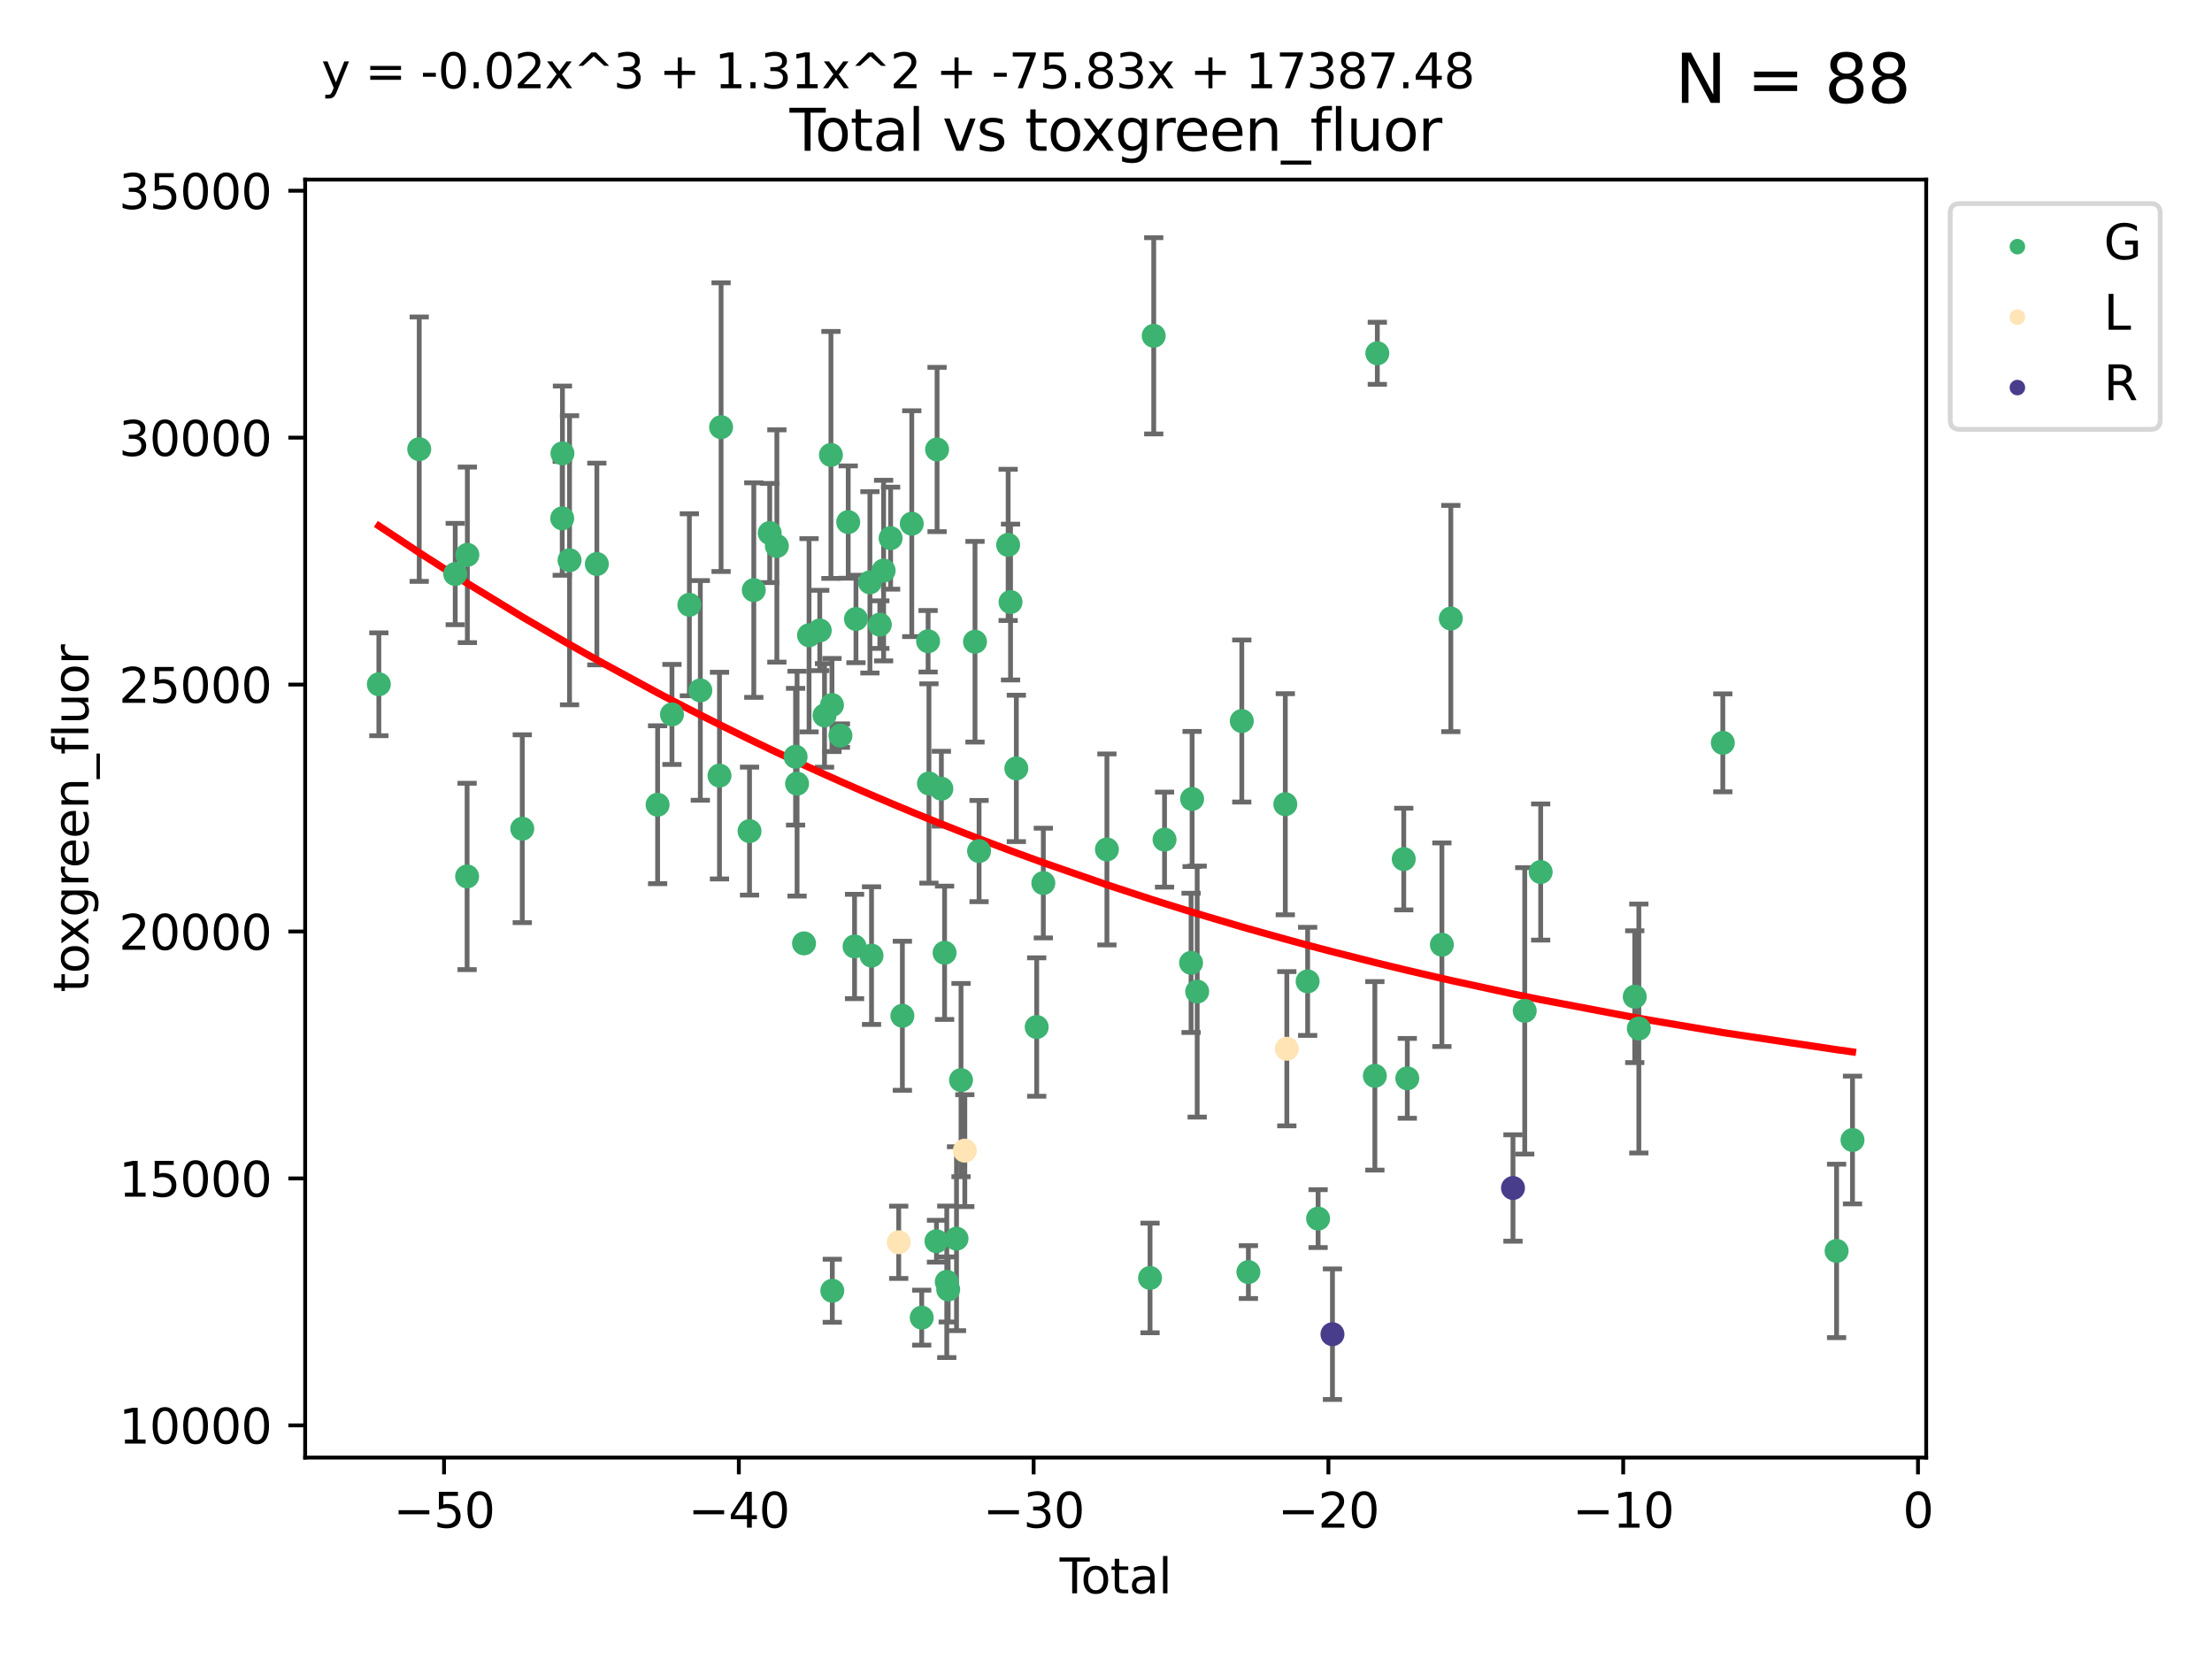 <?xml version="1.0" encoding="utf-8" standalone="no"?>
<!DOCTYPE svg PUBLIC "-//W3C//DTD SVG 1.1//EN"
  "http://www.w3.org/Graphics/SVG/1.1/DTD/svg11.dtd">
<svg xmlns:xlink="http://www.w3.org/1999/xlink" width="460.8pt" height="345.6pt" viewBox="0 0 460.8 345.6" xmlns="http://www.w3.org/2000/svg" version="1.1">
 <defs>
  <style type="text/css">*{stroke-linejoin: round; stroke-linecap: butt}</style>
 </defs>
 <g id="figure_1">
  <g id="patch_1">
   <path d="M 0 345.6 
L 460.8 345.6 
L 460.8 0 
L 0 0 
z
" style="fill: #ffffff"/>
  </g>
  <g id="axes_1">
   <g id="patch_2">
    <path d="M 63.571 303.64 
L 401.26 303.64 
L 401.26 37.411 
L 63.571 37.411 
z
" style="fill: #ffffff"/>
   </g>
   <g id="PathCollection_1">
    <defs>
     <path id="m672cc4e6db" d="M 0 1.118 
C 0.297 1.118 0.581 1 0.791 0.791 
C 1 0.581 1.118 0.297 1.118 0 
C 1.118 -0.297 1 -0.581 0.791 -0.791 
C 0.581 -1 0.297 -1.118 0 -1.118 
C -0.297 -1.118 -0.581 -1 -0.791 -0.791 
C -1 -0.581 -1.118 -0.297 -1.118 0 
C -1.118 0.297 -1 0.581 -0.791 0.791 
C -0.581 1 -0.297 1.118 0 1.118 
z
" style="stroke: #3cb371"/>
    </defs>
    <g clip-path="url(#p69c6cd1204)">
     <use xlink:href="#m672cc4e6db" x="78.921" y="142.545" style="fill: #3cb371; stroke: #3cb371"/>
     <use xlink:href="#m672cc4e6db" x="87.333" y="93.571" style="fill: #3cb371; stroke: #3cb371"/>
     <use xlink:href="#m672cc4e6db" x="94.833" y="119.581" style="fill: #3cb371; stroke: #3cb371"/>
     <use xlink:href="#m672cc4e6db" x="97.306" y="182.577" style="fill: #3cb371; stroke: #3cb371"/>
     <use xlink:href="#m672cc4e6db" x="97.36" y="115.586" style="fill: #3cb371; stroke: #3cb371"/>
     <use xlink:href="#m672cc4e6db" x="108.799" y="172.635" style="fill: #3cb371; stroke: #3cb371"/>
     <use xlink:href="#m672cc4e6db" x="117.12" y="107.983" style="fill: #3cb371; stroke: #3cb371"/>
     <use xlink:href="#m672cc4e6db" x="117.168" y="94.439" style="fill: #3cb371; stroke: #3cb371"/>
     <use xlink:href="#m672cc4e6db" x="118.645" y="116.708" style="fill: #3cb371; stroke: #3cb371"/>
     <use xlink:href="#m672cc4e6db" x="124.335" y="117.493" style="fill: #3cb371; stroke: #3cb371"/>
     <use xlink:href="#m672cc4e6db" x="136.994" y="167.64" style="fill: #3cb371; stroke: #3cb371"/>
     <use xlink:href="#m672cc4e6db" x="139.981" y="148.831" style="fill: #3cb371; stroke: #3cb371"/>
     <use xlink:href="#m672cc4e6db" x="143.608" y="125.987" style="fill: #3cb371; stroke: #3cb371"/>
     <use xlink:href="#m672cc4e6db" x="145.892" y="143.824" style="fill: #3cb371; stroke: #3cb371"/>
     <use xlink:href="#m672cc4e6db" x="149.884" y="161.575" style="fill: #3cb371; stroke: #3cb371"/>
     <use xlink:href="#m672cc4e6db" x="150.216" y="88.985" style="fill: #3cb371; stroke: #3cb371"/>
     <use xlink:href="#m672cc4e6db" x="156.141" y="173.135" style="fill: #3cb371; stroke: #3cb371"/>
     <use xlink:href="#m672cc4e6db" x="157.03" y="122.93" style="fill: #3cb371; stroke: #3cb371"/>
     <use xlink:href="#m672cc4e6db" x="160.344" y="111.033" style="fill: #3cb371; stroke: #3cb371"/>
     <use xlink:href="#m672cc4e6db" x="161.836" y="113.737" style="fill: #3cb371; stroke: #3cb371"/>
     <use xlink:href="#m672cc4e6db" x="165.734" y="157.634" style="fill: #3cb371; stroke: #3cb371"/>
     <use xlink:href="#m672cc4e6db" x="166.045" y="163.249" style="fill: #3cb371; stroke: #3cb371"/>
     <use xlink:href="#m672cc4e6db" x="167.492" y="196.525" style="fill: #3cb371; stroke: #3cb371"/>
     <use xlink:href="#m672cc4e6db" x="168.539" y="132.337" style="fill: #3cb371; stroke: #3cb371"/>
     <use xlink:href="#m672cc4e6db" x="170.77" y="131.339" style="fill: #3cb371; stroke: #3cb371"/>
     <use xlink:href="#m672cc4e6db" x="171.762" y="149.032" style="fill: #3cb371; stroke: #3cb371"/>
     <use xlink:href="#m672cc4e6db" x="173.099" y="94.768" style="fill: #3cb371; stroke: #3cb371"/>
     <use xlink:href="#m672cc4e6db" x="173.315" y="146.867" style="fill: #3cb371; stroke: #3cb371"/>
     <use xlink:href="#m672cc4e6db" x="173.382" y="268.884" style="fill: #3cb371; stroke: #3cb371"/>
     <use xlink:href="#m672cc4e6db" x="175.076" y="153.236" style="fill: #3cb371; stroke: #3cb371"/>
     <use xlink:href="#m672cc4e6db" x="176.699" y="108.758" style="fill: #3cb371; stroke: #3cb371"/>
     <use xlink:href="#m672cc4e6db" x="178.02" y="197.166" style="fill: #3cb371; stroke: #3cb371"/>
     <use xlink:href="#m672cc4e6db" x="178.313" y="128.945" style="fill: #3cb371; stroke: #3cb371"/>
     <use xlink:href="#m672cc4e6db" x="181.219" y="121.314" style="fill: #3cb371; stroke: #3cb371"/>
     <use xlink:href="#m672cc4e6db" x="181.555" y="199.067" style="fill: #3cb371; stroke: #3cb371"/>
     <use xlink:href="#m672cc4e6db" x="183.285" y="130.116" style="fill: #3cb371; stroke: #3cb371"/>
     <use xlink:href="#m672cc4e6db" x="184.073" y="118.861" style="fill: #3cb371; stroke: #3cb371"/>
     <use xlink:href="#m672cc4e6db" x="185.532" y="112.111" style="fill: #3cb371; stroke: #3cb371"/>
     <use xlink:href="#m672cc4e6db" x="187.982" y="211.605" style="fill: #3cb371; stroke: #3cb371"/>
     <use xlink:href="#m672cc4e6db" x="189.939" y="109.095" style="fill: #3cb371; stroke: #3cb371"/>
     <use xlink:href="#m672cc4e6db" x="192.012" y="274.485" style="fill: #3cb371; stroke: #3cb371"/>
     <use xlink:href="#m672cc4e6db" x="193.341" y="133.584" style="fill: #3cb371; stroke: #3cb371"/>
     <use xlink:href="#m672cc4e6db" x="193.518" y="163.209" style="fill: #3cb371; stroke: #3cb371"/>
     <use xlink:href="#m672cc4e6db" x="195.085" y="258.565" style="fill: #3cb371; stroke: #3cb371"/>
     <use xlink:href="#m672cc4e6db" x="195.211" y="93.634" style="fill: #3cb371; stroke: #3cb371"/>
     <use xlink:href="#m672cc4e6db" x="196.106" y="164.303" style="fill: #3cb371; stroke: #3cb371"/>
     <use xlink:href="#m672cc4e6db" x="196.774" y="198.481" style="fill: #3cb371; stroke: #3cb371"/>
     <use xlink:href="#m672cc4e6db" x="197.23" y="267.026" style="fill: #3cb371; stroke: #3cb371"/>
     <use xlink:href="#m672cc4e6db" x="197.526" y="268.618" style="fill: #3cb371; stroke: #3cb371"/>
     <use xlink:href="#m672cc4e6db" x="199.261" y="258.041" style="fill: #3cb371; stroke: #3cb371"/>
     <use xlink:href="#m672cc4e6db" x="200.198" y="224.999" style="fill: #3cb371; stroke: #3cb371"/>
     <use xlink:href="#m672cc4e6db" x="203.112" y="133.683" style="fill: #3cb371; stroke: #3cb371"/>
     <use xlink:href="#m672cc4e6db" x="203.957" y="177.291" style="fill: #3cb371; stroke: #3cb371"/>
     <use xlink:href="#m672cc4e6db" x="210.014" y="113.511" style="fill: #3cb371; stroke: #3cb371"/>
     <use xlink:href="#m672cc4e6db" x="210.514" y="125.418" style="fill: #3cb371; stroke: #3cb371"/>
     <use xlink:href="#m672cc4e6db" x="211.721" y="160.075" style="fill: #3cb371; stroke: #3cb371"/>
     <use xlink:href="#m672cc4e6db" x="215.964" y="213.952" style="fill: #3cb371; stroke: #3cb371"/>
     <use xlink:href="#m672cc4e6db" x="217.345" y="183.958" style="fill: #3cb371; stroke: #3cb371"/>
     <use xlink:href="#m672cc4e6db" x="230.591" y="176.953" style="fill: #3cb371; stroke: #3cb371"/>
     <use xlink:href="#m672cc4e6db" x="239.574" y="266.22" style="fill: #3cb371; stroke: #3cb371"/>
     <use xlink:href="#m672cc4e6db" x="240.342" y="69.956" style="fill: #3cb371; stroke: #3cb371"/>
     <use xlink:href="#m672cc4e6db" x="242.595" y="174.907" style="fill: #3cb371; stroke: #3cb371"/>
     <use xlink:href="#m672cc4e6db" x="248.122" y="200.578" style="fill: #3cb371; stroke: #3cb371"/>
     <use xlink:href="#m672cc4e6db" x="248.335" y="166.444" style="fill: #3cb371; stroke: #3cb371"/>
     <use xlink:href="#m672cc4e6db" x="249.397" y="206.567" style="fill: #3cb371; stroke: #3cb371"/>
     <use xlink:href="#m672cc4e6db" x="258.689" y="150.202" style="fill: #3cb371; stroke: #3cb371"/>
     <use xlink:href="#m672cc4e6db" x="260.061" y="264.995" style="fill: #3cb371; stroke: #3cb371"/>
     <use xlink:href="#m672cc4e6db" x="267.753" y="167.537" style="fill: #3cb371; stroke: #3cb371"/>
     <use xlink:href="#m672cc4e6db" x="272.404" y="204.437" style="fill: #3cb371; stroke: #3cb371"/>
     <use xlink:href="#m672cc4e6db" x="274.586" y="253.86" style="fill: #3cb371; stroke: #3cb371"/>
     <use xlink:href="#m672cc4e6db" x="286.41" y="224.117" style="fill: #3cb371; stroke: #3cb371"/>
     <use xlink:href="#m672cc4e6db" x="286.923" y="73.596" style="fill: #3cb371; stroke: #3cb371"/>
     <use xlink:href="#m672cc4e6db" x="292.428" y="178.958" style="fill: #3cb371; stroke: #3cb371"/>
     <use xlink:href="#m672cc4e6db" x="293.167" y="224.64" style="fill: #3cb371; stroke: #3cb371"/>
     <use xlink:href="#m672cc4e6db" x="300.374" y="196.802" style="fill: #3cb371; stroke: #3cb371"/>
     <use xlink:href="#m672cc4e6db" x="302.234" y="128.85" style="fill: #3cb371; stroke: #3cb371"/>
     <use xlink:href="#m672cc4e6db" x="317.631" y="210.577" style="fill: #3cb371; stroke: #3cb371"/>
     <use xlink:href="#m672cc4e6db" x="320.952" y="181.659" style="fill: #3cb371; stroke: #3cb371"/>
     <use xlink:href="#m672cc4e6db" x="340.549" y="207.627" style="fill: #3cb371; stroke: #3cb371"/>
     <use xlink:href="#m672cc4e6db" x="341.4" y="214.258" style="fill: #3cb371; stroke: #3cb371"/>
     <use xlink:href="#m672cc4e6db" x="358.892" y="154.746" style="fill: #3cb371; stroke: #3cb371"/>
     <use xlink:href="#m672cc4e6db" x="382.596" y="260.587" style="fill: #3cb371; stroke: #3cb371"/>
     <use xlink:href="#m672cc4e6db" x="385.911" y="237.481" style="fill: #3cb371; stroke: #3cb371"/>
    </g>
   </g>
   <g id="PathCollection_2">
    <defs>
     <path id="m6f5c601f09" d="M 0 1.118 
C 0.297 1.118 0.581 1 0.791 0.791 
C 1 0.581 1.118 0.297 1.118 0 
C 1.118 -0.297 1 -0.581 0.791 -0.791 
C 0.581 -1 0.297 -1.118 0 -1.118 
C -0.297 -1.118 -0.581 -1 -0.791 -0.791 
C -1 -0.581 -1.118 -0.297 -1.118 0 
C -1.118 0.297 -1 0.581 -0.791 0.791 
C -0.581 1 -0.297 1.118 0 1.118 
z
" style="stroke: #ffe4b5"/>
    </defs>
    <g clip-path="url(#p69c6cd1204)">
     <use xlink:href="#m6f5c601f09" x="187.219" y="258.789" style="fill: #ffe4b5; stroke: #ffe4b5"/>
     <use xlink:href="#m6f5c601f09" x="200.989" y="239.702" style="fill: #ffe4b5; stroke: #ffe4b5"/>
     <use xlink:href="#m6f5c601f09" x="268.069" y="218.471" style="fill: #ffe4b5; stroke: #ffe4b5"/>
    </g>
   </g>
   <g id="PathCollection_3">
    <defs>
     <path id="m3391e952c7" d="M 0 1.118 
C 0.297 1.118 0.581 1 0.791 0.791 
C 1 0.581 1.118 0.297 1.118 0 
C 1.118 -0.297 1 -0.581 0.791 -0.791 
C 0.581 -1 0.297 -1.118 0 -1.118 
C -0.297 -1.118 -0.581 -1 -0.791 -0.791 
C -1 -0.581 -1.118 -0.297 -1.118 0 
C -1.118 0.297 -1 0.581 -0.791 0.791 
C -0.581 1 -0.297 1.118 0 1.118 
z
" style="stroke: #483d8b"/>
    </defs>
    <g clip-path="url(#p69c6cd1204)">
     <use xlink:href="#m3391e952c7" x="277.575" y="277.937" style="fill: #483d8b; stroke: #483d8b"/>
     <use xlink:href="#m3391e952c7" x="315.182" y="247.481" style="fill: #483d8b; stroke: #483d8b"/>
    </g>
   </g>
   <g id="matplotlib.axis_1">
    <g id="xtick_1">
     <g id="line2d_1">
      <defs>
       <path id="m7e30ed36ae" d="M 0 0 
L 0 3.5 
" style="stroke: #000000; stroke-width: 0.8"/>
      </defs>
      <g>
       <use xlink:href="#m7e30ed36ae" x="92.502" y="303.64" style="stroke: #000000; stroke-width: 0.8"/>
      </g>
     </g>
     <g id="text_1">
      <!-- −50 -->
      <g transform="translate(81.949 318.238)scale(0.1 -0.1)">
       <defs>
        <path id="DejaVuSans-2212" d="M 678 2272 
L 4684 2272 
L 4684 1741 
L 678 1741 
L 678 2272 
z
" transform="scale(0.016)"/>
        <path id="DejaVuSans-35" d="M 691 4666 
L 3169 4666 
L 3169 4134 
L 1269 4134 
L 1269 2991 
Q 1406 3038 1543 3061 
Q 1681 3084 1819 3084 
Q 2600 3084 3056 2656 
Q 3513 2228 3513 1497 
Q 3513 744 3044 326 
Q 2575 -91 1722 -91 
Q 1428 -91 1123 -41 
Q 819 9 494 109 
L 494 744 
Q 775 591 1075 516 
Q 1375 441 1709 441 
Q 2250 441 2565 725 
Q 2881 1009 2881 1497 
Q 2881 1984 2565 2268 
Q 2250 2553 1709 2553 
Q 1456 2553 1204 2497 
Q 953 2441 691 2322 
L 691 4666 
z
" transform="scale(0.016)"/>
        <path id="DejaVuSans-30" d="M 2034 4250 
Q 1547 4250 1301 3770 
Q 1056 3291 1056 2328 
Q 1056 1369 1301 889 
Q 1547 409 2034 409 
Q 2525 409 2770 889 
Q 3016 1369 3016 2328 
Q 3016 3291 2770 3770 
Q 2525 4250 2034 4250 
z
M 2034 4750 
Q 2819 4750 3233 4129 
Q 3647 3509 3647 2328 
Q 3647 1150 3233 529 
Q 2819 -91 2034 -91 
Q 1250 -91 836 529 
Q 422 1150 422 2328 
Q 422 3509 836 4129 
Q 1250 4750 2034 4750 
z
" transform="scale(0.016)"/>
       </defs>
       <use xlink:href="#DejaVuSans-2212"/>
       <use xlink:href="#DejaVuSans-35" x="83.789"/>
       <use xlink:href="#DejaVuSans-30" x="147.412"/>
      </g>
     </g>
    </g>
    <g id="xtick_2">
     <g id="line2d_2">
      <g>
       <use xlink:href="#m7e30ed36ae" x="153.912" y="303.64" style="stroke: #000000; stroke-width: 0.8"/>
      </g>
     </g>
     <g id="text_2">
      <!-- −40 -->
      <g transform="translate(143.359 318.238)scale(0.1 -0.1)">
       <defs>
        <path id="DejaVuSans-34" d="M 2419 4116 
L 825 1625 
L 2419 1625 
L 2419 4116 
z
M 2253 4666 
L 3047 4666 
L 3047 1625 
L 3713 1625 
L 3713 1100 
L 3047 1100 
L 3047 0 
L 2419 0 
L 2419 1100 
L 313 1100 
L 313 1709 
L 2253 4666 
z
" transform="scale(0.016)"/>
       </defs>
       <use xlink:href="#DejaVuSans-2212"/>
       <use xlink:href="#DejaVuSans-34" x="83.789"/>
       <use xlink:href="#DejaVuSans-30" x="147.412"/>
      </g>
     </g>
    </g>
    <g id="xtick_3">
     <g id="line2d_3">
      <g>
       <use xlink:href="#m7e30ed36ae" x="215.322" y="303.64" style="stroke: #000000; stroke-width: 0.8"/>
      </g>
     </g>
     <g id="text_3">
      <!-- −30 -->
      <g transform="translate(204.77 318.238)scale(0.1 -0.1)">
       <defs>
        <path id="DejaVuSans-33" d="M 2597 2516 
Q 3050 2419 3304 2112 
Q 3559 1806 3559 1356 
Q 3559 666 3084 287 
Q 2609 -91 1734 -91 
Q 1441 -91 1130 -33 
Q 819 25 488 141 
L 488 750 
Q 750 597 1062 519 
Q 1375 441 1716 441 
Q 2309 441 2620 675 
Q 2931 909 2931 1356 
Q 2931 1769 2642 2001 
Q 2353 2234 1838 2234 
L 1294 2234 
L 1294 2753 
L 1863 2753 
Q 2328 2753 2575 2939 
Q 2822 3125 2822 3475 
Q 2822 3834 2567 4026 
Q 2313 4219 1838 4219 
Q 1578 4219 1281 4162 
Q 984 4106 628 3988 
L 628 4550 
Q 988 4650 1302 4700 
Q 1616 4750 1894 4750 
Q 2613 4750 3031 4423 
Q 3450 4097 3450 3541 
Q 3450 3153 3228 2886 
Q 3006 2619 2597 2516 
z
" transform="scale(0.016)"/>
       </defs>
       <use xlink:href="#DejaVuSans-2212"/>
       <use xlink:href="#DejaVuSans-33" x="83.789"/>
       <use xlink:href="#DejaVuSans-30" x="147.412"/>
      </g>
     </g>
    </g>
    <g id="xtick_4">
     <g id="line2d_4">
      <g>
       <use xlink:href="#m7e30ed36ae" x="276.732" y="303.64" style="stroke: #000000; stroke-width: 0.8"/>
      </g>
     </g>
     <g id="text_4">
      <!-- −20 -->
      <g transform="translate(266.18 318.238)scale(0.1 -0.1)">
       <defs>
        <path id="DejaVuSans-32" d="M 1228 531 
L 3431 531 
L 3431 0 
L 469 0 
L 469 531 
Q 828 903 1448 1529 
Q 2069 2156 2228 2338 
Q 2531 2678 2651 2914 
Q 2772 3150 2772 3378 
Q 2772 3750 2511 3984 
Q 2250 4219 1831 4219 
Q 1534 4219 1204 4116 
Q 875 4013 500 3803 
L 500 4441 
Q 881 4594 1212 4672 
Q 1544 4750 1819 4750 
Q 2544 4750 2975 4387 
Q 3406 4025 3406 3419 
Q 3406 3131 3298 2873 
Q 3191 2616 2906 2266 
Q 2828 2175 2409 1742 
Q 1991 1309 1228 531 
z
" transform="scale(0.016)"/>
       </defs>
       <use xlink:href="#DejaVuSans-2212"/>
       <use xlink:href="#DejaVuSans-32" x="83.789"/>
       <use xlink:href="#DejaVuSans-30" x="147.412"/>
      </g>
     </g>
    </g>
    <g id="xtick_5">
     <g id="line2d_5">
      <g>
       <use xlink:href="#m7e30ed36ae" x="338.142" y="303.64" style="stroke: #000000; stroke-width: 0.8"/>
      </g>
     </g>
     <g id="text_5">
      <!-- −10 -->
      <g transform="translate(327.59 318.238)scale(0.1 -0.1)">
       <defs>
        <path id="DejaVuSans-31" d="M 794 531 
L 1825 531 
L 1825 4091 
L 703 3866 
L 703 4441 
L 1819 4666 
L 2450 4666 
L 2450 531 
L 3481 531 
L 3481 0 
L 794 0 
L 794 531 
z
" transform="scale(0.016)"/>
       </defs>
       <use xlink:href="#DejaVuSans-2212"/>
       <use xlink:href="#DejaVuSans-31" x="83.789"/>
       <use xlink:href="#DejaVuSans-30" x="147.412"/>
      </g>
     </g>
    </g>
    <g id="xtick_6">
     <g id="line2d_6">
      <g>
       <use xlink:href="#m7e30ed36ae" x="399.552" y="303.64" style="stroke: #000000; stroke-width: 0.8"/>
      </g>
     </g>
     <g id="text_6">
      <!-- 0 -->
      <g transform="translate(396.371 318.238)scale(0.1 -0.1)">
       <use xlink:href="#DejaVuSans-30"/>
      </g>
     </g>
    </g>
    <g id="text_7">
     <!-- Total -->
     <g transform="translate(220.739 331.917)scale(0.1 -0.1)">
      <defs>
       <path id="DejaVuSans-54" d="M -19 4666 
L 3928 4666 
L 3928 4134 
L 2272 4134 
L 2272 0 
L 1638 0 
L 1638 4134 
L -19 4134 
L -19 4666 
z
" transform="scale(0.016)"/>
       <path id="DejaVuSans-6f" d="M 1959 3097 
Q 1497 3097 1228 2736 
Q 959 2375 959 1747 
Q 959 1119 1226 758 
Q 1494 397 1959 397 
Q 2419 397 2687 759 
Q 2956 1122 2956 1747 
Q 2956 2369 2687 2733 
Q 2419 3097 1959 3097 
z
M 1959 3584 
Q 2709 3584 3137 3096 
Q 3566 2609 3566 1747 
Q 3566 888 3137 398 
Q 2709 -91 1959 -91 
Q 1206 -91 779 398 
Q 353 888 353 1747 
Q 353 2609 779 3096 
Q 1206 3584 1959 3584 
z
" transform="scale(0.016)"/>
       <path id="DejaVuSans-74" d="M 1172 4494 
L 1172 3500 
L 2356 3500 
L 2356 3053 
L 1172 3053 
L 1172 1153 
Q 1172 725 1289 603 
Q 1406 481 1766 481 
L 2356 481 
L 2356 0 
L 1766 0 
Q 1100 0 847 248 
Q 594 497 594 1153 
L 594 3053 
L 172 3053 
L 172 3500 
L 594 3500 
L 594 4494 
L 1172 4494 
z
" transform="scale(0.016)"/>
       <path id="DejaVuSans-61" d="M 2194 1759 
Q 1497 1759 1228 1600 
Q 959 1441 959 1056 
Q 959 750 1161 570 
Q 1363 391 1709 391 
Q 2188 391 2477 730 
Q 2766 1069 2766 1631 
L 2766 1759 
L 2194 1759 
z
M 3341 1997 
L 3341 0 
L 2766 0 
L 2766 531 
Q 2569 213 2275 61 
Q 1981 -91 1556 -91 
Q 1019 -91 701 211 
Q 384 513 384 1019 
Q 384 1609 779 1909 
Q 1175 2209 1959 2209 
L 2766 2209 
L 2766 2266 
Q 2766 2663 2505 2880 
Q 2244 3097 1772 3097 
Q 1472 3097 1187 3025 
Q 903 2953 641 2809 
L 641 3341 
Q 956 3463 1253 3523 
Q 1550 3584 1831 3584 
Q 2591 3584 2966 3190 
Q 3341 2797 3341 1997 
z
" transform="scale(0.016)"/>
       <path id="DejaVuSans-6c" d="M 603 4863 
L 1178 4863 
L 1178 0 
L 603 0 
L 603 4863 
z
" transform="scale(0.016)"/>
      </defs>
      <use xlink:href="#DejaVuSans-54"/>
      <use xlink:href="#DejaVuSans-6f" x="44.084"/>
      <use xlink:href="#DejaVuSans-74" x="105.266"/>
      <use xlink:href="#DejaVuSans-61" x="144.475"/>
      <use xlink:href="#DejaVuSans-6c" x="205.754"/>
     </g>
    </g>
   </g>
   <g id="matplotlib.axis_2">
    <g id="ytick_1">
     <g id="line2d_7">
      <defs>
       <path id="m95955318b2" d="M 0 0 
L -3.5 0 
" style="stroke: #000000; stroke-width: 0.8"/>
      </defs>
      <g>
       <use xlink:href="#m95955318b2" x="63.571" y="296.929" style="stroke: #000000; stroke-width: 0.8"/>
      </g>
     </g>
     <g id="text_8">
      <!-- 10000 -->
      <g transform="translate(24.759 300.728)scale(0.1 -0.1)">
       <use xlink:href="#DejaVuSans-31"/>
       <use xlink:href="#DejaVuSans-30" x="63.623"/>
       <use xlink:href="#DejaVuSans-30" x="127.246"/>
       <use xlink:href="#DejaVuSans-30" x="190.869"/>
       <use xlink:href="#DejaVuSans-30" x="254.492"/>
      </g>
     </g>
    </g>
    <g id="ytick_2">
     <g id="line2d_8">
      <g>
       <use xlink:href="#m95955318b2" x="63.571" y="245.49" style="stroke: #000000; stroke-width: 0.8"/>
      </g>
     </g>
     <g id="text_9">
      <!-- 15000 -->
      <g transform="translate(24.759 249.289)scale(0.1 -0.1)">
       <use xlink:href="#DejaVuSans-31"/>
       <use xlink:href="#DejaVuSans-35" x="63.623"/>
       <use xlink:href="#DejaVuSans-30" x="127.246"/>
       <use xlink:href="#DejaVuSans-30" x="190.869"/>
       <use xlink:href="#DejaVuSans-30" x="254.492"/>
      </g>
     </g>
    </g>
    <g id="ytick_3">
     <g id="line2d_9">
      <g>
       <use xlink:href="#m95955318b2" x="63.571" y="194.051" style="stroke: #000000; stroke-width: 0.8"/>
      </g>
     </g>
     <g id="text_10">
      <!-- 20000 -->
      <g transform="translate(24.759 197.85)scale(0.1 -0.1)">
       <use xlink:href="#DejaVuSans-32"/>
       <use xlink:href="#DejaVuSans-30" x="63.623"/>
       <use xlink:href="#DejaVuSans-30" x="127.246"/>
       <use xlink:href="#DejaVuSans-30" x="190.869"/>
       <use xlink:href="#DejaVuSans-30" x="254.492"/>
      </g>
     </g>
    </g>
    <g id="ytick_4">
     <g id="line2d_10">
      <g>
       <use xlink:href="#m95955318b2" x="63.571" y="142.612" style="stroke: #000000; stroke-width: 0.8"/>
      </g>
     </g>
     <g id="text_11">
      <!-- 25000 -->
      <g transform="translate(24.759 146.411)scale(0.1 -0.1)">
       <use xlink:href="#DejaVuSans-32"/>
       <use xlink:href="#DejaVuSans-35" x="63.623"/>
       <use xlink:href="#DejaVuSans-30" x="127.246"/>
       <use xlink:href="#DejaVuSans-30" x="190.869"/>
       <use xlink:href="#DejaVuSans-30" x="254.492"/>
      </g>
     </g>
    </g>
    <g id="ytick_5">
     <g id="line2d_11">
      <g>
       <use xlink:href="#m95955318b2" x="63.571" y="91.172" style="stroke: #000000; stroke-width: 0.8"/>
      </g>
     </g>
     <g id="text_12">
      <!-- 30000 -->
      <g transform="translate(24.759 94.972)scale(0.1 -0.1)">
       <use xlink:href="#DejaVuSans-33"/>
       <use xlink:href="#DejaVuSans-30" x="63.623"/>
       <use xlink:href="#DejaVuSans-30" x="127.246"/>
       <use xlink:href="#DejaVuSans-30" x="190.869"/>
       <use xlink:href="#DejaVuSans-30" x="254.492"/>
      </g>
     </g>
    </g>
    <g id="ytick_6">
     <g id="line2d_12">
      <g>
       <use xlink:href="#m95955318b2" x="63.571" y="39.733" style="stroke: #000000; stroke-width: 0.8"/>
      </g>
     </g>
     <g id="text_13">
      <!-- 35000 -->
      <g transform="translate(24.759 43.533)scale(0.1 -0.1)">
       <use xlink:href="#DejaVuSans-33"/>
       <use xlink:href="#DejaVuSans-35" x="63.623"/>
       <use xlink:href="#DejaVuSans-30" x="127.246"/>
       <use xlink:href="#DejaVuSans-30" x="190.869"/>
       <use xlink:href="#DejaVuSans-30" x="254.492"/>
      </g>
     </g>
    </g>
    <g id="text_14">
     <!-- toxgreen_fluor -->
     <g transform="translate(18.401 206.72)rotate(-90)scale(0.1 -0.1)">
      <defs>
       <path id="DejaVuSans-78" d="M 3513 3500 
L 2247 1797 
L 3578 0 
L 2900 0 
L 1881 1375 
L 863 0 
L 184 0 
L 1544 1831 
L 300 3500 
L 978 3500 
L 1906 2253 
L 2834 3500 
L 3513 3500 
z
" transform="scale(0.016)"/>
       <path id="DejaVuSans-67" d="M 2906 1791 
Q 2906 2416 2648 2759 
Q 2391 3103 1925 3103 
Q 1463 3103 1205 2759 
Q 947 2416 947 1791 
Q 947 1169 1205 825 
Q 1463 481 1925 481 
Q 2391 481 2648 825 
Q 2906 1169 2906 1791 
z
M 3481 434 
Q 3481 -459 3084 -895 
Q 2688 -1331 1869 -1331 
Q 1566 -1331 1297 -1286 
Q 1028 -1241 775 -1147 
L 775 -588 
Q 1028 -725 1275 -790 
Q 1522 -856 1778 -856 
Q 2344 -856 2625 -561 
Q 2906 -266 2906 331 
L 2906 616 
Q 2728 306 2450 153 
Q 2172 0 1784 0 
Q 1141 0 747 490 
Q 353 981 353 1791 
Q 353 2603 747 3093 
Q 1141 3584 1784 3584 
Q 2172 3584 2450 3431 
Q 2728 3278 2906 2969 
L 2906 3500 
L 3481 3500 
L 3481 434 
z
" transform="scale(0.016)"/>
       <path id="DejaVuSans-72" d="M 2631 2963 
Q 2534 3019 2420 3045 
Q 2306 3072 2169 3072 
Q 1681 3072 1420 2755 
Q 1159 2438 1159 1844 
L 1159 0 
L 581 0 
L 581 3500 
L 1159 3500 
L 1159 2956 
Q 1341 3275 1631 3429 
Q 1922 3584 2338 3584 
Q 2397 3584 2469 3576 
Q 2541 3569 2628 3553 
L 2631 2963 
z
" transform="scale(0.016)"/>
       <path id="DejaVuSans-65" d="M 3597 1894 
L 3597 1613 
L 953 1613 
Q 991 1019 1311 708 
Q 1631 397 2203 397 
Q 2534 397 2845 478 
Q 3156 559 3463 722 
L 3463 178 
Q 3153 47 2828 -22 
Q 2503 -91 2169 -91 
Q 1331 -91 842 396 
Q 353 884 353 1716 
Q 353 2575 817 3079 
Q 1281 3584 2069 3584 
Q 2775 3584 3186 3129 
Q 3597 2675 3597 1894 
z
M 3022 2063 
Q 3016 2534 2758 2815 
Q 2500 3097 2075 3097 
Q 1594 3097 1305 2825 
Q 1016 2553 972 2059 
L 3022 2063 
z
" transform="scale(0.016)"/>
       <path id="DejaVuSans-6e" d="M 3513 2113 
L 3513 0 
L 2938 0 
L 2938 2094 
Q 2938 2591 2744 2837 
Q 2550 3084 2163 3084 
Q 1697 3084 1428 2787 
Q 1159 2491 1159 1978 
L 1159 0 
L 581 0 
L 581 3500 
L 1159 3500 
L 1159 2956 
Q 1366 3272 1645 3428 
Q 1925 3584 2291 3584 
Q 2894 3584 3203 3211 
Q 3513 2838 3513 2113 
z
" transform="scale(0.016)"/>
       <path id="DejaVuSans-5f" d="M 3263 -1063 
L 3263 -1509 
L -63 -1509 
L -63 -1063 
L 3263 -1063 
z
" transform="scale(0.016)"/>
       <path id="DejaVuSans-66" d="M 2375 4863 
L 2375 4384 
L 1825 4384 
Q 1516 4384 1395 4259 
Q 1275 4134 1275 3809 
L 1275 3500 
L 2222 3500 
L 2222 3053 
L 1275 3053 
L 1275 0 
L 697 0 
L 697 3053 
L 147 3053 
L 147 3500 
L 697 3500 
L 697 3744 
Q 697 4328 969 4595 
Q 1241 4863 1831 4863 
L 2375 4863 
z
" transform="scale(0.016)"/>
       <path id="DejaVuSans-75" d="M 544 1381 
L 544 3500 
L 1119 3500 
L 1119 1403 
Q 1119 906 1312 657 
Q 1506 409 1894 409 
Q 2359 409 2629 706 
Q 2900 1003 2900 1516 
L 2900 3500 
L 3475 3500 
L 3475 0 
L 2900 0 
L 2900 538 
Q 2691 219 2414 64 
Q 2138 -91 1772 -91 
Q 1169 -91 856 284 
Q 544 659 544 1381 
z
M 1991 3584 
L 1991 3584 
z
" transform="scale(0.016)"/>
      </defs>
      <use xlink:href="#DejaVuSans-74"/>
      <use xlink:href="#DejaVuSans-6f" x="39.209"/>
      <use xlink:href="#DejaVuSans-78" x="97.266"/>
      <use xlink:href="#DejaVuSans-67" x="156.445"/>
      <use xlink:href="#DejaVuSans-72" x="219.922"/>
      <use xlink:href="#DejaVuSans-65" x="258.785"/>
      <use xlink:href="#DejaVuSans-65" x="320.309"/>
      <use xlink:href="#DejaVuSans-6e" x="381.832"/>
      <use xlink:href="#DejaVuSans-5f" x="445.211"/>
      <use xlink:href="#DejaVuSans-66" x="495.211"/>
      <use xlink:href="#DejaVuSans-6c" x="530.416"/>
      <use xlink:href="#DejaVuSans-75" x="558.199"/>
      <use xlink:href="#DejaVuSans-6f" x="621.578"/>
      <use xlink:href="#DejaVuSans-72" x="682.76"/>
     </g>
    </g>
   </g>
   <g id="LineCollection_1">
    <path d="M 78.921 153.26 
L 78.921 131.831 
" clip-path="url(#p69c6cd1204)" style="fill: none; stroke: #696969"/>
    <path d="M 87.333 121.111 
L 87.333 66.03 
" clip-path="url(#p69c6cd1204)" style="fill: none; stroke: #696969"/>
    <path d="M 94.833 130.138 
L 94.833 109.025 
" clip-path="url(#p69c6cd1204)" style="fill: none; stroke: #696969"/>
    <path d="M 97.306 201.989 
L 97.306 163.166 
" clip-path="url(#p69c6cd1204)" style="fill: none; stroke: #696969"/>
    <path d="M 97.36 133.874 
L 97.36 97.297 
" clip-path="url(#p69c6cd1204)" style="fill: none; stroke: #696969"/>
    <path d="M 108.799 192.199 
L 108.799 153.07 
" clip-path="url(#p69c6cd1204)" style="fill: none; stroke: #696969"/>
    <path d="M 117.12 119.842 
L 117.12 96.125 
" clip-path="url(#p69c6cd1204)" style="fill: none; stroke: #696969"/>
    <path d="M 117.168 108.456 
L 117.168 80.422 
" clip-path="url(#p69c6cd1204)" style="fill: none; stroke: #696969"/>
    <path d="M 118.645 146.82 
L 118.645 86.596 
" clip-path="url(#p69c6cd1204)" style="fill: none; stroke: #696969"/>
    <path d="M 124.335 138.505 
L 124.335 96.48 
" clip-path="url(#p69c6cd1204)" style="fill: none; stroke: #696969"/>
    <path d="M 136.994 184.088 
L 136.994 151.191 
" clip-path="url(#p69c6cd1204)" style="fill: none; stroke: #696969"/>
    <path d="M 139.981 159.25 
L 139.981 138.413 
" clip-path="url(#p69c6cd1204)" style="fill: none; stroke: #696969"/>
    <path d="M 143.608 144.947 
L 143.608 107.028 
" clip-path="url(#p69c6cd1204)" style="fill: none; stroke: #696969"/>
    <path d="M 145.892 166.707 
L 145.892 120.941 
" clip-path="url(#p69c6cd1204)" style="fill: none; stroke: #696969"/>
    <path d="M 149.884 183.105 
L 149.884 140.044 
" clip-path="url(#p69c6cd1204)" style="fill: none; stroke: #696969"/>
    <path d="M 150.216 119.056 
L 150.216 58.915 
" clip-path="url(#p69c6cd1204)" style="fill: none; stroke: #696969"/>
    <path d="M 156.141 186.465 
L 156.141 159.806 
" clip-path="url(#p69c6cd1204)" style="fill: none; stroke: #696969"/>
    <path d="M 157.03 145.274 
L 157.03 100.585 
" clip-path="url(#p69c6cd1204)" style="fill: none; stroke: #696969"/>
    <path d="M 160.344 121.364 
L 160.344 100.703 
" clip-path="url(#p69c6cd1204)" style="fill: none; stroke: #696969"/>
    <path d="M 161.836 137.932 
L 161.836 89.542 
" clip-path="url(#p69c6cd1204)" style="fill: none; stroke: #696969"/>
    <path d="M 165.734 171.876 
L 165.734 143.391 
" clip-path="url(#p69c6cd1204)" style="fill: none; stroke: #696969"/>
    <path d="M 166.045 186.667 
L 166.045 139.832 
" clip-path="url(#p69c6cd1204)" style="fill: none; stroke: #696969"/>
    <path d="M 167.492 197.295 
L 167.492 195.755 
" clip-path="url(#p69c6cd1204)" style="fill: none; stroke: #696969"/>
    <path d="M 168.539 152.466 
L 168.539 112.209 
" clip-path="url(#p69c6cd1204)" style="fill: none; stroke: #696969"/>
    <path d="M 170.77 139.705 
L 170.77 122.972 
" clip-path="url(#p69c6cd1204)" style="fill: none; stroke: #696969"/>
    <path d="M 171.762 159.824 
L 171.762 138.24 
" clip-path="url(#p69c6cd1204)" style="fill: none; stroke: #696969"/>
    <path d="M 173.099 120.49 
L 173.099 69.045 
" clip-path="url(#p69c6cd1204)" style="fill: none; stroke: #696969"/>
    <path d="M 173.315 156.564 
L 173.315 137.171 
" clip-path="url(#p69c6cd1204)" style="fill: none; stroke: #696969"/>
    <path d="M 173.382 275.452 
L 173.382 262.316 
" clip-path="url(#p69c6cd1204)" style="fill: none; stroke: #696969"/>
    <path d="M 175.076 155.681 
L 175.076 150.79 
" clip-path="url(#p69c6cd1204)" style="fill: none; stroke: #696969"/>
    <path d="M 176.699 120.456 
L 176.699 97.06 
" clip-path="url(#p69c6cd1204)" style="fill: none; stroke: #696969"/>
    <path d="M 178.02 208.035 
L 178.02 186.297 
" clip-path="url(#p69c6cd1204)" style="fill: none; stroke: #696969"/>
    <path d="M 178.313 138.051 
L 178.313 119.838 
" clip-path="url(#p69c6cd1204)" style="fill: none; stroke: #696969"/>
    <path d="M 181.219 140.202 
L 181.219 102.426 
" clip-path="url(#p69c6cd1204)" style="fill: none; stroke: #696969"/>
    <path d="M 181.555 213.404 
L 181.555 184.73 
" clip-path="url(#p69c6cd1204)" style="fill: none; stroke: #696969"/>
    <path d="M 183.285 135.072 
L 183.285 125.161 
" clip-path="url(#p69c6cd1204)" style="fill: none; stroke: #696969"/>
    <path d="M 184.073 137.674 
L 184.073 100.047 
" clip-path="url(#p69c6cd1204)" style="fill: none; stroke: #696969"/>
    <path d="M 185.532 122.736 
L 185.532 101.486 
" clip-path="url(#p69c6cd1204)" style="fill: none; stroke: #696969"/>
    <path d="M 187.982 227.129 
L 187.982 196.081 
" clip-path="url(#p69c6cd1204)" style="fill: none; stroke: #696969"/>
    <path d="M 189.939 132.618 
L 189.939 85.571 
" clip-path="url(#p69c6cd1204)" style="fill: none; stroke: #696969"/>
    <path d="M 192.012 280.206 
L 192.012 268.765 
" clip-path="url(#p69c6cd1204)" style="fill: none; stroke: #696969"/>
    <path d="M 193.341 139.99 
L 193.341 127.179 
" clip-path="url(#p69c6cd1204)" style="fill: none; stroke: #696969"/>
    <path d="M 193.518 183.969 
L 193.518 142.448 
" clip-path="url(#p69c6cd1204)" style="fill: none; stroke: #696969"/>
    <path d="M 195.085 262.925 
L 195.085 254.206 
" clip-path="url(#p69c6cd1204)" style="fill: none; stroke: #696969"/>
    <path d="M 195.211 110.743 
L 195.211 76.525 
" clip-path="url(#p69c6cd1204)" style="fill: none; stroke: #696969"/>
    <path d="M 196.106 172.099 
L 196.106 156.507 
" clip-path="url(#p69c6cd1204)" style="fill: none; stroke: #696969"/>
    <path d="M 196.774 212.363 
L 196.774 184.599 
" clip-path="url(#p69c6cd1204)" style="fill: none; stroke: #696969"/>
    <path d="M 197.23 282.802 
L 197.23 251.25 
" clip-path="url(#p69c6cd1204)" style="fill: none; stroke: #696969"/>
    <path d="M 197.526 275.391 
L 197.526 261.845 
" clip-path="url(#p69c6cd1204)" style="fill: none; stroke: #696969"/>
    <path d="M 199.261 277.196 
L 199.261 238.886 
" clip-path="url(#p69c6cd1204)" style="fill: none; stroke: #696969"/>
    <path d="M 200.198 245.123 
L 200.198 204.874 
" clip-path="url(#p69c6cd1204)" style="fill: none; stroke: #696969"/>
    <path d="M 203.112 154.581 
L 203.112 112.785 
" clip-path="url(#p69c6cd1204)" style="fill: none; stroke: #696969"/>
    <path d="M 203.957 187.834 
L 203.957 166.748 
" clip-path="url(#p69c6cd1204)" style="fill: none; stroke: #696969"/>
    <path d="M 210.014 129.261 
L 210.014 97.761 
" clip-path="url(#p69c6cd1204)" style="fill: none; stroke: #696969"/>
    <path d="M 210.514 141.651 
L 210.514 109.184 
" clip-path="url(#p69c6cd1204)" style="fill: none; stroke: #696969"/>
    <path d="M 211.721 175.323 
L 211.721 144.826 
" clip-path="url(#p69c6cd1204)" style="fill: none; stroke: #696969"/>
    <path d="M 215.964 228.369 
L 215.964 199.534 
" clip-path="url(#p69c6cd1204)" style="fill: none; stroke: #696969"/>
    <path d="M 217.345 195.386 
L 217.345 172.531 
" clip-path="url(#p69c6cd1204)" style="fill: none; stroke: #696969"/>
    <path d="M 230.591 196.846 
L 230.591 157.06 
" clip-path="url(#p69c6cd1204)" style="fill: none; stroke: #696969"/>
    <path d="M 239.574 277.639 
L 239.574 254.801 
" clip-path="url(#p69c6cd1204)" style="fill: none; stroke: #696969"/>
    <path d="M 240.342 90.399 
L 240.342 49.513 
" clip-path="url(#p69c6cd1204)" style="fill: none; stroke: #696969"/>
    <path d="M 242.595 184.809 
L 242.595 165.006 
" clip-path="url(#p69c6cd1204)" style="fill: none; stroke: #696969"/>
    <path d="M 248.122 215.079 
L 248.122 186.077 
" clip-path="url(#p69c6cd1204)" style="fill: none; stroke: #696969"/>
    <path d="M 248.335 180.518 
L 248.335 152.37 
" clip-path="url(#p69c6cd1204)" style="fill: none; stroke: #696969"/>
    <path d="M 249.397 232.709 
L 249.397 180.425 
" clip-path="url(#p69c6cd1204)" style="fill: none; stroke: #696969"/>
    <path d="M 258.689 167.082 
L 258.689 133.321 
" clip-path="url(#p69c6cd1204)" style="fill: none; stroke: #696969"/>
    <path d="M 260.061 270.502 
L 260.061 259.488 
" clip-path="url(#p69c6cd1204)" style="fill: none; stroke: #696969"/>
    <path d="M 267.753 190.566 
L 267.753 144.507 
" clip-path="url(#p69c6cd1204)" style="fill: none; stroke: #696969"/>
    <path d="M 272.404 215.698 
L 272.404 193.177 
" clip-path="url(#p69c6cd1204)" style="fill: none; stroke: #696969"/>
    <path d="M 274.586 259.886 
L 274.586 247.833 
" clip-path="url(#p69c6cd1204)" style="fill: none; stroke: #696969"/>
    <path d="M 286.41 243.751 
L 286.41 204.483 
" clip-path="url(#p69c6cd1204)" style="fill: none; stroke: #696969"/>
    <path d="M 286.923 80.063 
L 286.923 67.13 
" clip-path="url(#p69c6cd1204)" style="fill: none; stroke: #696969"/>
    <path d="M 292.428 189.547 
L 292.428 168.368 
" clip-path="url(#p69c6cd1204)" style="fill: none; stroke: #696969"/>
    <path d="M 293.167 232.953 
L 293.167 216.327 
" clip-path="url(#p69c6cd1204)" style="fill: none; stroke: #696969"/>
    <path d="M 300.374 218.01 
L 300.374 175.594 
" clip-path="url(#p69c6cd1204)" style="fill: none; stroke: #696969"/>
    <path d="M 302.234 152.414 
L 302.234 105.285 
" clip-path="url(#p69c6cd1204)" style="fill: none; stroke: #696969"/>
    <path d="M 317.631 240.406 
L 317.631 180.749 
" clip-path="url(#p69c6cd1204)" style="fill: none; stroke: #696969"/>
    <path d="M 320.952 195.839 
L 320.952 167.479 
" clip-path="url(#p69c6cd1204)" style="fill: none; stroke: #696969"/>
    <path d="M 340.549 221.356 
L 340.549 193.898 
" clip-path="url(#p69c6cd1204)" style="fill: none; stroke: #696969"/>
    <path d="M 341.4 240.186 
L 341.4 188.33 
" clip-path="url(#p69c6cd1204)" style="fill: none; stroke: #696969"/>
    <path d="M 358.892 164.948 
L 358.892 144.544 
" clip-path="url(#p69c6cd1204)" style="fill: none; stroke: #696969"/>
    <path d="M 382.596 278.653 
L 382.596 242.522 
" clip-path="url(#p69c6cd1204)" style="fill: none; stroke: #696969"/>
    <path d="M 385.911 250.79 
L 385.911 224.172 
" clip-path="url(#p69c6cd1204)" style="fill: none; stroke: #696969"/>
   </g>
   <g id="line2d_13">
    <defs>
     <path id="m2aa68808e0" d="M 2 0 
L -2 -0 
" style="stroke: #696969"/>
    </defs>
    <g clip-path="url(#p69c6cd1204)">
     <use xlink:href="#m2aa68808e0" x="78.921" y="153.26" style="fill: #696969; stroke: #696969"/>
     <use xlink:href="#m2aa68808e0" x="87.333" y="121.111" style="fill: #696969; stroke: #696969"/>
     <use xlink:href="#m2aa68808e0" x="94.833" y="130.138" style="fill: #696969; stroke: #696969"/>
     <use xlink:href="#m2aa68808e0" x="97.306" y="201.989" style="fill: #696969; stroke: #696969"/>
     <use xlink:href="#m2aa68808e0" x="97.36" y="133.874" style="fill: #696969; stroke: #696969"/>
     <use xlink:href="#m2aa68808e0" x="108.799" y="192.199" style="fill: #696969; stroke: #696969"/>
     <use xlink:href="#m2aa68808e0" x="117.12" y="119.842" style="fill: #696969; stroke: #696969"/>
     <use xlink:href="#m2aa68808e0" x="117.168" y="108.456" style="fill: #696969; stroke: #696969"/>
     <use xlink:href="#m2aa68808e0" x="118.645" y="146.82" style="fill: #696969; stroke: #696969"/>
     <use xlink:href="#m2aa68808e0" x="124.335" y="138.505" style="fill: #696969; stroke: #696969"/>
     <use xlink:href="#m2aa68808e0" x="136.994" y="184.088" style="fill: #696969; stroke: #696969"/>
     <use xlink:href="#m2aa68808e0" x="139.981" y="159.25" style="fill: #696969; stroke: #696969"/>
     <use xlink:href="#m2aa68808e0" x="143.608" y="144.947" style="fill: #696969; stroke: #696969"/>
     <use xlink:href="#m2aa68808e0" x="145.892" y="166.707" style="fill: #696969; stroke: #696969"/>
     <use xlink:href="#m2aa68808e0" x="149.884" y="183.105" style="fill: #696969; stroke: #696969"/>
     <use xlink:href="#m2aa68808e0" x="150.216" y="119.056" style="fill: #696969; stroke: #696969"/>
     <use xlink:href="#m2aa68808e0" x="156.141" y="186.465" style="fill: #696969; stroke: #696969"/>
     <use xlink:href="#m2aa68808e0" x="157.03" y="145.274" style="fill: #696969; stroke: #696969"/>
     <use xlink:href="#m2aa68808e0" x="160.344" y="121.364" style="fill: #696969; stroke: #696969"/>
     <use xlink:href="#m2aa68808e0" x="161.836" y="137.932" style="fill: #696969; stroke: #696969"/>
     <use xlink:href="#m2aa68808e0" x="165.734" y="171.876" style="fill: #696969; stroke: #696969"/>
     <use xlink:href="#m2aa68808e0" x="166.045" y="186.667" style="fill: #696969; stroke: #696969"/>
     <use xlink:href="#m2aa68808e0" x="167.492" y="197.295" style="fill: #696969; stroke: #696969"/>
     <use xlink:href="#m2aa68808e0" x="168.539" y="152.466" style="fill: #696969; stroke: #696969"/>
     <use xlink:href="#m2aa68808e0" x="170.77" y="139.705" style="fill: #696969; stroke: #696969"/>
     <use xlink:href="#m2aa68808e0" x="171.762" y="159.824" style="fill: #696969; stroke: #696969"/>
     <use xlink:href="#m2aa68808e0" x="173.099" y="120.49" style="fill: #696969; stroke: #696969"/>
     <use xlink:href="#m2aa68808e0" x="173.315" y="156.564" style="fill: #696969; stroke: #696969"/>
     <use xlink:href="#m2aa68808e0" x="173.382" y="275.452" style="fill: #696969; stroke: #696969"/>
     <use xlink:href="#m2aa68808e0" x="175.076" y="155.681" style="fill: #696969; stroke: #696969"/>
     <use xlink:href="#m2aa68808e0" x="176.699" y="120.456" style="fill: #696969; stroke: #696969"/>
     <use xlink:href="#m2aa68808e0" x="178.02" y="208.035" style="fill: #696969; stroke: #696969"/>
     <use xlink:href="#m2aa68808e0" x="178.313" y="138.051" style="fill: #696969; stroke: #696969"/>
     <use xlink:href="#m2aa68808e0" x="181.219" y="140.202" style="fill: #696969; stroke: #696969"/>
     <use xlink:href="#m2aa68808e0" x="181.555" y="213.404" style="fill: #696969; stroke: #696969"/>
     <use xlink:href="#m2aa68808e0" x="183.285" y="135.072" style="fill: #696969; stroke: #696969"/>
     <use xlink:href="#m2aa68808e0" x="184.073" y="137.674" style="fill: #696969; stroke: #696969"/>
     <use xlink:href="#m2aa68808e0" x="185.532" y="122.736" style="fill: #696969; stroke: #696969"/>
     <use xlink:href="#m2aa68808e0" x="187.982" y="227.129" style="fill: #696969; stroke: #696969"/>
     <use xlink:href="#m2aa68808e0" x="189.939" y="132.618" style="fill: #696969; stroke: #696969"/>
     <use xlink:href="#m2aa68808e0" x="192.012" y="280.206" style="fill: #696969; stroke: #696969"/>
     <use xlink:href="#m2aa68808e0" x="193.341" y="139.99" style="fill: #696969; stroke: #696969"/>
     <use xlink:href="#m2aa68808e0" x="193.518" y="183.969" style="fill: #696969; stroke: #696969"/>
     <use xlink:href="#m2aa68808e0" x="195.085" y="262.925" style="fill: #696969; stroke: #696969"/>
     <use xlink:href="#m2aa68808e0" x="195.211" y="110.743" style="fill: #696969; stroke: #696969"/>
     <use xlink:href="#m2aa68808e0" x="196.106" y="172.099" style="fill: #696969; stroke: #696969"/>
     <use xlink:href="#m2aa68808e0" x="196.774" y="212.363" style="fill: #696969; stroke: #696969"/>
     <use xlink:href="#m2aa68808e0" x="197.23" y="282.802" style="fill: #696969; stroke: #696969"/>
     <use xlink:href="#m2aa68808e0" x="197.526" y="275.391" style="fill: #696969; stroke: #696969"/>
     <use xlink:href="#m2aa68808e0" x="199.261" y="277.196" style="fill: #696969; stroke: #696969"/>
     <use xlink:href="#m2aa68808e0" x="200.198" y="245.123" style="fill: #696969; stroke: #696969"/>
     <use xlink:href="#m2aa68808e0" x="203.112" y="154.581" style="fill: #696969; stroke: #696969"/>
     <use xlink:href="#m2aa68808e0" x="203.957" y="187.834" style="fill: #696969; stroke: #696969"/>
     <use xlink:href="#m2aa68808e0" x="210.014" y="129.261" style="fill: #696969; stroke: #696969"/>
     <use xlink:href="#m2aa68808e0" x="210.514" y="141.651" style="fill: #696969; stroke: #696969"/>
     <use xlink:href="#m2aa68808e0" x="211.721" y="175.323" style="fill: #696969; stroke: #696969"/>
     <use xlink:href="#m2aa68808e0" x="215.964" y="228.369" style="fill: #696969; stroke: #696969"/>
     <use xlink:href="#m2aa68808e0" x="217.345" y="195.386" style="fill: #696969; stroke: #696969"/>
     <use xlink:href="#m2aa68808e0" x="230.591" y="196.846" style="fill: #696969; stroke: #696969"/>
     <use xlink:href="#m2aa68808e0" x="239.574" y="277.639" style="fill: #696969; stroke: #696969"/>
     <use xlink:href="#m2aa68808e0" x="240.342" y="90.399" style="fill: #696969; stroke: #696969"/>
     <use xlink:href="#m2aa68808e0" x="242.595" y="184.809" style="fill: #696969; stroke: #696969"/>
     <use xlink:href="#m2aa68808e0" x="248.122" y="215.079" style="fill: #696969; stroke: #696969"/>
     <use xlink:href="#m2aa68808e0" x="248.335" y="180.518" style="fill: #696969; stroke: #696969"/>
     <use xlink:href="#m2aa68808e0" x="249.397" y="232.709" style="fill: #696969; stroke: #696969"/>
     <use xlink:href="#m2aa68808e0" x="258.689" y="167.082" style="fill: #696969; stroke: #696969"/>
     <use xlink:href="#m2aa68808e0" x="260.061" y="270.502" style="fill: #696969; stroke: #696969"/>
     <use xlink:href="#m2aa68808e0" x="267.753" y="190.566" style="fill: #696969; stroke: #696969"/>
     <use xlink:href="#m2aa68808e0" x="272.404" y="215.698" style="fill: #696969; stroke: #696969"/>
     <use xlink:href="#m2aa68808e0" x="274.586" y="259.886" style="fill: #696969; stroke: #696969"/>
     <use xlink:href="#m2aa68808e0" x="286.41" y="243.751" style="fill: #696969; stroke: #696969"/>
     <use xlink:href="#m2aa68808e0" x="286.923" y="80.063" style="fill: #696969; stroke: #696969"/>
     <use xlink:href="#m2aa68808e0" x="292.428" y="189.547" style="fill: #696969; stroke: #696969"/>
     <use xlink:href="#m2aa68808e0" x="293.167" y="232.953" style="fill: #696969; stroke: #696969"/>
     <use xlink:href="#m2aa68808e0" x="300.374" y="218.01" style="fill: #696969; stroke: #696969"/>
     <use xlink:href="#m2aa68808e0" x="302.234" y="152.414" style="fill: #696969; stroke: #696969"/>
     <use xlink:href="#m2aa68808e0" x="317.631" y="240.406" style="fill: #696969; stroke: #696969"/>
     <use xlink:href="#m2aa68808e0" x="320.952" y="195.839" style="fill: #696969; stroke: #696969"/>
     <use xlink:href="#m2aa68808e0" x="340.549" y="221.356" style="fill: #696969; stroke: #696969"/>
     <use xlink:href="#m2aa68808e0" x="341.4" y="240.186" style="fill: #696969; stroke: #696969"/>
     <use xlink:href="#m2aa68808e0" x="358.892" y="164.948" style="fill: #696969; stroke: #696969"/>
     <use xlink:href="#m2aa68808e0" x="382.596" y="278.653" style="fill: #696969; stroke: #696969"/>
     <use xlink:href="#m2aa68808e0" x="385.911" y="250.79" style="fill: #696969; stroke: #696969"/>
    </g>
   </g>
   <g id="line2d_14">
    <g clip-path="url(#p69c6cd1204)">
     <use xlink:href="#m2aa68808e0" x="78.921" y="131.831" style="fill: #696969; stroke: #696969"/>
     <use xlink:href="#m2aa68808e0" x="87.333" y="66.03" style="fill: #696969; stroke: #696969"/>
     <use xlink:href="#m2aa68808e0" x="94.833" y="109.025" style="fill: #696969; stroke: #696969"/>
     <use xlink:href="#m2aa68808e0" x="97.306" y="163.166" style="fill: #696969; stroke: #696969"/>
     <use xlink:href="#m2aa68808e0" x="97.36" y="97.297" style="fill: #696969; stroke: #696969"/>
     <use xlink:href="#m2aa68808e0" x="108.799" y="153.07" style="fill: #696969; stroke: #696969"/>
     <use xlink:href="#m2aa68808e0" x="117.12" y="96.125" style="fill: #696969; stroke: #696969"/>
     <use xlink:href="#m2aa68808e0" x="117.168" y="80.422" style="fill: #696969; stroke: #696969"/>
     <use xlink:href="#m2aa68808e0" x="118.645" y="86.596" style="fill: #696969; stroke: #696969"/>
     <use xlink:href="#m2aa68808e0" x="124.335" y="96.48" style="fill: #696969; stroke: #696969"/>
     <use xlink:href="#m2aa68808e0" x="136.994" y="151.191" style="fill: #696969; stroke: #696969"/>
     <use xlink:href="#m2aa68808e0" x="139.981" y="138.413" style="fill: #696969; stroke: #696969"/>
     <use xlink:href="#m2aa68808e0" x="143.608" y="107.028" style="fill: #696969; stroke: #696969"/>
     <use xlink:href="#m2aa68808e0" x="145.892" y="120.941" style="fill: #696969; stroke: #696969"/>
     <use xlink:href="#m2aa68808e0" x="149.884" y="140.044" style="fill: #696969; stroke: #696969"/>
     <use xlink:href="#m2aa68808e0" x="150.216" y="58.915" style="fill: #696969; stroke: #696969"/>
     <use xlink:href="#m2aa68808e0" x="156.141" y="159.806" style="fill: #696969; stroke: #696969"/>
     <use xlink:href="#m2aa68808e0" x="157.03" y="100.585" style="fill: #696969; stroke: #696969"/>
     <use xlink:href="#m2aa68808e0" x="160.344" y="100.703" style="fill: #696969; stroke: #696969"/>
     <use xlink:href="#m2aa68808e0" x="161.836" y="89.542" style="fill: #696969; stroke: #696969"/>
     <use xlink:href="#m2aa68808e0" x="165.734" y="143.391" style="fill: #696969; stroke: #696969"/>
     <use xlink:href="#m2aa68808e0" x="166.045" y="139.832" style="fill: #696969; stroke: #696969"/>
     <use xlink:href="#m2aa68808e0" x="167.492" y="195.755" style="fill: #696969; stroke: #696969"/>
     <use xlink:href="#m2aa68808e0" x="168.539" y="112.209" style="fill: #696969; stroke: #696969"/>
     <use xlink:href="#m2aa68808e0" x="170.77" y="122.972" style="fill: #696969; stroke: #696969"/>
     <use xlink:href="#m2aa68808e0" x="171.762" y="138.24" style="fill: #696969; stroke: #696969"/>
     <use xlink:href="#m2aa68808e0" x="173.099" y="69.045" style="fill: #696969; stroke: #696969"/>
     <use xlink:href="#m2aa68808e0" x="173.315" y="137.171" style="fill: #696969; stroke: #696969"/>
     <use xlink:href="#m2aa68808e0" x="173.382" y="262.316" style="fill: #696969; stroke: #696969"/>
     <use xlink:href="#m2aa68808e0" x="175.076" y="150.79" style="fill: #696969; stroke: #696969"/>
     <use xlink:href="#m2aa68808e0" x="176.699" y="97.06" style="fill: #696969; stroke: #696969"/>
     <use xlink:href="#m2aa68808e0" x="178.02" y="186.297" style="fill: #696969; stroke: #696969"/>
     <use xlink:href="#m2aa68808e0" x="178.313" y="119.838" style="fill: #696969; stroke: #696969"/>
     <use xlink:href="#m2aa68808e0" x="181.219" y="102.426" style="fill: #696969; stroke: #696969"/>
     <use xlink:href="#m2aa68808e0" x="181.555" y="184.73" style="fill: #696969; stroke: #696969"/>
     <use xlink:href="#m2aa68808e0" x="183.285" y="125.161" style="fill: #696969; stroke: #696969"/>
     <use xlink:href="#m2aa68808e0" x="184.073" y="100.047" style="fill: #696969; stroke: #696969"/>
     <use xlink:href="#m2aa68808e0" x="185.532" y="101.486" style="fill: #696969; stroke: #696969"/>
     <use xlink:href="#m2aa68808e0" x="187.982" y="196.081" style="fill: #696969; stroke: #696969"/>
     <use xlink:href="#m2aa68808e0" x="189.939" y="85.571" style="fill: #696969; stroke: #696969"/>
     <use xlink:href="#m2aa68808e0" x="192.012" y="268.765" style="fill: #696969; stroke: #696969"/>
     <use xlink:href="#m2aa68808e0" x="193.341" y="127.179" style="fill: #696969; stroke: #696969"/>
     <use xlink:href="#m2aa68808e0" x="193.518" y="142.448" style="fill: #696969; stroke: #696969"/>
     <use xlink:href="#m2aa68808e0" x="195.085" y="254.206" style="fill: #696969; stroke: #696969"/>
     <use xlink:href="#m2aa68808e0" x="195.211" y="76.525" style="fill: #696969; stroke: #696969"/>
     <use xlink:href="#m2aa68808e0" x="196.106" y="156.507" style="fill: #696969; stroke: #696969"/>
     <use xlink:href="#m2aa68808e0" x="196.774" y="184.599" style="fill: #696969; stroke: #696969"/>
     <use xlink:href="#m2aa68808e0" x="197.23" y="251.25" style="fill: #696969; stroke: #696969"/>
     <use xlink:href="#m2aa68808e0" x="197.526" y="261.845" style="fill: #696969; stroke: #696969"/>
     <use xlink:href="#m2aa68808e0" x="199.261" y="238.886" style="fill: #696969; stroke: #696969"/>
     <use xlink:href="#m2aa68808e0" x="200.198" y="204.874" style="fill: #696969; stroke: #696969"/>
     <use xlink:href="#m2aa68808e0" x="203.112" y="112.785" style="fill: #696969; stroke: #696969"/>
     <use xlink:href="#m2aa68808e0" x="203.957" y="166.748" style="fill: #696969; stroke: #696969"/>
     <use xlink:href="#m2aa68808e0" x="210.014" y="97.761" style="fill: #696969; stroke: #696969"/>
     <use xlink:href="#m2aa68808e0" x="210.514" y="109.184" style="fill: #696969; stroke: #696969"/>
     <use xlink:href="#m2aa68808e0" x="211.721" y="144.826" style="fill: #696969; stroke: #696969"/>
     <use xlink:href="#m2aa68808e0" x="215.964" y="199.534" style="fill: #696969; stroke: #696969"/>
     <use xlink:href="#m2aa68808e0" x="217.345" y="172.531" style="fill: #696969; stroke: #696969"/>
     <use xlink:href="#m2aa68808e0" x="230.591" y="157.06" style="fill: #696969; stroke: #696969"/>
     <use xlink:href="#m2aa68808e0" x="239.574" y="254.801" style="fill: #696969; stroke: #696969"/>
     <use xlink:href="#m2aa68808e0" x="240.342" y="49.513" style="fill: #696969; stroke: #696969"/>
     <use xlink:href="#m2aa68808e0" x="242.595" y="165.006" style="fill: #696969; stroke: #696969"/>
     <use xlink:href="#m2aa68808e0" x="248.122" y="186.077" style="fill: #696969; stroke: #696969"/>
     <use xlink:href="#m2aa68808e0" x="248.335" y="152.37" style="fill: #696969; stroke: #696969"/>
     <use xlink:href="#m2aa68808e0" x="249.397" y="180.425" style="fill: #696969; stroke: #696969"/>
     <use xlink:href="#m2aa68808e0" x="258.689" y="133.321" style="fill: #696969; stroke: #696969"/>
     <use xlink:href="#m2aa68808e0" x="260.061" y="259.488" style="fill: #696969; stroke: #696969"/>
     <use xlink:href="#m2aa68808e0" x="267.753" y="144.507" style="fill: #696969; stroke: #696969"/>
     <use xlink:href="#m2aa68808e0" x="272.404" y="193.177" style="fill: #696969; stroke: #696969"/>
     <use xlink:href="#m2aa68808e0" x="274.586" y="247.833" style="fill: #696969; stroke: #696969"/>
     <use xlink:href="#m2aa68808e0" x="286.41" y="204.483" style="fill: #696969; stroke: #696969"/>
     <use xlink:href="#m2aa68808e0" x="286.923" y="67.13" style="fill: #696969; stroke: #696969"/>
     <use xlink:href="#m2aa68808e0" x="292.428" y="168.368" style="fill: #696969; stroke: #696969"/>
     <use xlink:href="#m2aa68808e0" x="293.167" y="216.327" style="fill: #696969; stroke: #696969"/>
     <use xlink:href="#m2aa68808e0" x="300.374" y="175.594" style="fill: #696969; stroke: #696969"/>
     <use xlink:href="#m2aa68808e0" x="302.234" y="105.285" style="fill: #696969; stroke: #696969"/>
     <use xlink:href="#m2aa68808e0" x="317.631" y="180.749" style="fill: #696969; stroke: #696969"/>
     <use xlink:href="#m2aa68808e0" x="320.952" y="167.479" style="fill: #696969; stroke: #696969"/>
     <use xlink:href="#m2aa68808e0" x="340.549" y="193.898" style="fill: #696969; stroke: #696969"/>
     <use xlink:href="#m2aa68808e0" x="341.4" y="188.33" style="fill: #696969; stroke: #696969"/>
     <use xlink:href="#m2aa68808e0" x="358.892" y="144.544" style="fill: #696969; stroke: #696969"/>
     <use xlink:href="#m2aa68808e0" x="382.596" y="242.522" style="fill: #696969; stroke: #696969"/>
     <use xlink:href="#m2aa68808e0" x="385.911" y="224.172" style="fill: #696969; stroke: #696969"/>
    </g>
   </g>
   <g id="LineCollection_2">
    <path d="M 187.219 266.321 
L 187.219 251.257 
" clip-path="url(#p69c6cd1204)" style="fill: none; stroke: #696969"/>
    <path d="M 200.989 251.357 
L 200.989 228.046 
" clip-path="url(#p69c6cd1204)" style="fill: none; stroke: #696969"/>
    <path d="M 268.069 234.536 
L 268.069 202.406 
" clip-path="url(#p69c6cd1204)" style="fill: none; stroke: #696969"/>
   </g>
   <g id="line2d_15">
    <g clip-path="url(#p69c6cd1204)">
     <use xlink:href="#m2aa68808e0" x="187.219" y="266.321" style="fill: #696969; stroke: #696969"/>
     <use xlink:href="#m2aa68808e0" x="200.989" y="251.357" style="fill: #696969; stroke: #696969"/>
     <use xlink:href="#m2aa68808e0" x="268.069" y="234.536" style="fill: #696969; stroke: #696969"/>
    </g>
   </g>
   <g id="line2d_16">
    <g clip-path="url(#p69c6cd1204)">
     <use xlink:href="#m2aa68808e0" x="187.219" y="251.257" style="fill: #696969; stroke: #696969"/>
     <use xlink:href="#m2aa68808e0" x="200.989" y="228.046" style="fill: #696969; stroke: #696969"/>
     <use xlink:href="#m2aa68808e0" x="268.069" y="202.406" style="fill: #696969; stroke: #696969"/>
    </g>
   </g>
   <g id="LineCollection_3">
    <path d="M 277.575 291.539 
L 277.575 264.335 
" clip-path="url(#p69c6cd1204)" style="fill: none; stroke: #696969"/>
    <path d="M 315.182 258.565 
L 315.182 236.398 
" clip-path="url(#p69c6cd1204)" style="fill: none; stroke: #696969"/>
   </g>
   <g id="line2d_17">
    <g clip-path="url(#p69c6cd1204)">
     <use xlink:href="#m2aa68808e0" x="277.575" y="291.539" style="fill: #696969; stroke: #696969"/>
     <use xlink:href="#m2aa68808e0" x="315.182" y="258.565" style="fill: #696969; stroke: #696969"/>
    </g>
   </g>
   <g id="line2d_18">
    <g clip-path="url(#p69c6cd1204)">
     <use xlink:href="#m2aa68808e0" x="277.575" y="264.335" style="fill: #696969; stroke: #696969"/>
     <use xlink:href="#m2aa68808e0" x="315.182" y="236.398" style="fill: #696969; stroke: #696969"/>
    </g>
   </g>
   <g id="line2d_19">
    <path d="M 78.921 109.551 
L 87.333 115.125 
L 94.833 119.936 
L 97.306 121.49 
L 97.36 121.524 
L 108.799 128.507 
L 117.12 133.38 
L 117.168 133.407 
L 118.645 134.254 
L 124.335 137.467 
L 136.994 144.335 
L 139.981 145.901 
L 143.608 147.774 
L 145.892 148.938 
L 149.884 150.944 
L 150.216 151.109 
L 156.141 154.015 
L 157.03 154.444 
L 160.344 156.03 
L 161.836 156.735 
L 165.734 158.556 
L 166.045 158.7 
L 167.492 159.367 
L 168.539 159.846 
L 170.77 160.86 
L 171.762 161.307 
L 173.099 161.907 
L 173.315 162.004 
L 173.382 162.034 
L 175.076 162.787 
L 176.699 163.503 
L 178.02 164.082 
L 178.313 164.21 
L 181.219 165.469 
L 181.555 165.614 
L 183.285 166.354 
L 184.073 166.688 
L 185.532 167.306 
L 187.219 168.014 
L 187.982 168.332 
L 189.939 169.143 
L 192.012 169.993 
L 193.341 170.534 
L 193.518 170.606 
L 195.085 171.239 
L 195.211 171.289 
L 196.106 171.648 
L 196.774 171.915 
L 197.23 172.097 
L 197.526 172.214 
L 199.261 172.901 
L 200.198 173.269 
L 200.989 173.579 
L 203.112 174.403 
L 203.957 174.73 
L 210.014 177.025 
L 210.514 177.212 
L 211.721 177.66 
L 215.964 179.213 
L 217.345 179.712 
L 230.591 184.317 
L 239.574 187.263 
L 240.342 187.508 
L 242.595 188.223 
L 248.122 189.939 
L 248.335 190.004 
L 249.397 190.328 
L 258.689 193.081 
L 260.061 193.476 
L 267.753 195.634 
L 268.069 195.721 
L 272.404 196.896 
L 274.586 197.476 
L 277.575 198.26 
L 286.41 200.5 
L 286.923 200.627 
L 292.428 201.963 
L 293.167 202.139 
L 300.374 203.818 
L 302.234 204.24 
L 315.182 207.055 
L 317.631 207.563 
L 320.952 208.241 
L 340.549 211.98 
L 341.4 212.133 
L 358.892 215.104 
L 382.596 218.666 
L 385.911 219.126 
" clip-path="url(#p69c6cd1204)" style="fill: none; stroke: #ff0000; stroke-width: 1.5; stroke-linecap: square"/>
   </g>
   <g id="line2d_20">
    <defs>
     <path id="m9a5d415fb7" d="M 0 2 
C 0.53 2 1.039 1.789 1.414 1.414 
C 1.789 1.039 2 0.53 2 0 
C 2 -0.53 1.789 -1.039 1.414 -1.414 
C 1.039 -1.789 0.53 -2 0 -2 
C -0.53 -2 -1.039 -1.789 -1.414 -1.414 
C -1.789 -1.039 -2 -0.53 -2 0 
C -2 0.53 -1.789 1.039 -1.414 1.414 
C -1.039 1.789 -0.53 2 0 2 
z
" style="stroke: #3cb371"/>
    </defs>
    <g clip-path="url(#p69c6cd1204)">
     <use xlink:href="#m9a5d415fb7" x="78.921" y="142.545" style="fill: #3cb371; stroke: #3cb371"/>
     <use xlink:href="#m9a5d415fb7" x="87.333" y="93.571" style="fill: #3cb371; stroke: #3cb371"/>
     <use xlink:href="#m9a5d415fb7" x="94.833" y="119.581" style="fill: #3cb371; stroke: #3cb371"/>
     <use xlink:href="#m9a5d415fb7" x="97.306" y="182.577" style="fill: #3cb371; stroke: #3cb371"/>
     <use xlink:href="#m9a5d415fb7" x="97.36" y="115.586" style="fill: #3cb371; stroke: #3cb371"/>
     <use xlink:href="#m9a5d415fb7" x="108.799" y="172.635" style="fill: #3cb371; stroke: #3cb371"/>
     <use xlink:href="#m9a5d415fb7" x="117.12" y="107.983" style="fill: #3cb371; stroke: #3cb371"/>
     <use xlink:href="#m9a5d415fb7" x="117.168" y="94.439" style="fill: #3cb371; stroke: #3cb371"/>
     <use xlink:href="#m9a5d415fb7" x="118.645" y="116.708" style="fill: #3cb371; stroke: #3cb371"/>
     <use xlink:href="#m9a5d415fb7" x="124.335" y="117.493" style="fill: #3cb371; stroke: #3cb371"/>
     <use xlink:href="#m9a5d415fb7" x="136.994" y="167.64" style="fill: #3cb371; stroke: #3cb371"/>
     <use xlink:href="#m9a5d415fb7" x="139.981" y="148.831" style="fill: #3cb371; stroke: #3cb371"/>
     <use xlink:href="#m9a5d415fb7" x="143.608" y="125.987" style="fill: #3cb371; stroke: #3cb371"/>
     <use xlink:href="#m9a5d415fb7" x="145.892" y="143.824" style="fill: #3cb371; stroke: #3cb371"/>
     <use xlink:href="#m9a5d415fb7" x="149.884" y="161.575" style="fill: #3cb371; stroke: #3cb371"/>
     <use xlink:href="#m9a5d415fb7" x="150.216" y="88.985" style="fill: #3cb371; stroke: #3cb371"/>
     <use xlink:href="#m9a5d415fb7" x="156.141" y="173.135" style="fill: #3cb371; stroke: #3cb371"/>
     <use xlink:href="#m9a5d415fb7" x="157.03" y="122.93" style="fill: #3cb371; stroke: #3cb371"/>
     <use xlink:href="#m9a5d415fb7" x="160.344" y="111.033" style="fill: #3cb371; stroke: #3cb371"/>
     <use xlink:href="#m9a5d415fb7" x="161.836" y="113.737" style="fill: #3cb371; stroke: #3cb371"/>
     <use xlink:href="#m9a5d415fb7" x="165.734" y="157.634" style="fill: #3cb371; stroke: #3cb371"/>
     <use xlink:href="#m9a5d415fb7" x="166.045" y="163.249" style="fill: #3cb371; stroke: #3cb371"/>
     <use xlink:href="#m9a5d415fb7" x="167.492" y="196.525" style="fill: #3cb371; stroke: #3cb371"/>
     <use xlink:href="#m9a5d415fb7" x="168.539" y="132.337" style="fill: #3cb371; stroke: #3cb371"/>
     <use xlink:href="#m9a5d415fb7" x="170.77" y="131.339" style="fill: #3cb371; stroke: #3cb371"/>
     <use xlink:href="#m9a5d415fb7" x="171.762" y="149.032" style="fill: #3cb371; stroke: #3cb371"/>
     <use xlink:href="#m9a5d415fb7" x="173.099" y="94.768" style="fill: #3cb371; stroke: #3cb371"/>
     <use xlink:href="#m9a5d415fb7" x="173.315" y="146.867" style="fill: #3cb371; stroke: #3cb371"/>
     <use xlink:href="#m9a5d415fb7" x="173.382" y="268.884" style="fill: #3cb371; stroke: #3cb371"/>
     <use xlink:href="#m9a5d415fb7" x="175.076" y="153.236" style="fill: #3cb371; stroke: #3cb371"/>
     <use xlink:href="#m9a5d415fb7" x="176.699" y="108.758" style="fill: #3cb371; stroke: #3cb371"/>
     <use xlink:href="#m9a5d415fb7" x="178.02" y="197.166" style="fill: #3cb371; stroke: #3cb371"/>
     <use xlink:href="#m9a5d415fb7" x="178.313" y="128.945" style="fill: #3cb371; stroke: #3cb371"/>
     <use xlink:href="#m9a5d415fb7" x="181.219" y="121.314" style="fill: #3cb371; stroke: #3cb371"/>
     <use xlink:href="#m9a5d415fb7" x="181.555" y="199.067" style="fill: #3cb371; stroke: #3cb371"/>
     <use xlink:href="#m9a5d415fb7" x="183.285" y="130.116" style="fill: #3cb371; stroke: #3cb371"/>
     <use xlink:href="#m9a5d415fb7" x="184.073" y="118.861" style="fill: #3cb371; stroke: #3cb371"/>
     <use xlink:href="#m9a5d415fb7" x="185.532" y="112.111" style="fill: #3cb371; stroke: #3cb371"/>
     <use xlink:href="#m9a5d415fb7" x="187.982" y="211.605" style="fill: #3cb371; stroke: #3cb371"/>
     <use xlink:href="#m9a5d415fb7" x="189.939" y="109.095" style="fill: #3cb371; stroke: #3cb371"/>
     <use xlink:href="#m9a5d415fb7" x="192.012" y="274.485" style="fill: #3cb371; stroke: #3cb371"/>
     <use xlink:href="#m9a5d415fb7" x="193.341" y="133.584" style="fill: #3cb371; stroke: #3cb371"/>
     <use xlink:href="#m9a5d415fb7" x="193.518" y="163.209" style="fill: #3cb371; stroke: #3cb371"/>
     <use xlink:href="#m9a5d415fb7" x="195.085" y="258.565" style="fill: #3cb371; stroke: #3cb371"/>
     <use xlink:href="#m9a5d415fb7" x="195.211" y="93.634" style="fill: #3cb371; stroke: #3cb371"/>
     <use xlink:href="#m9a5d415fb7" x="196.106" y="164.303" style="fill: #3cb371; stroke: #3cb371"/>
     <use xlink:href="#m9a5d415fb7" x="196.774" y="198.481" style="fill: #3cb371; stroke: #3cb371"/>
     <use xlink:href="#m9a5d415fb7" x="197.23" y="267.026" style="fill: #3cb371; stroke: #3cb371"/>
     <use xlink:href="#m9a5d415fb7" x="197.526" y="268.618" style="fill: #3cb371; stroke: #3cb371"/>
     <use xlink:href="#m9a5d415fb7" x="199.261" y="258.041" style="fill: #3cb371; stroke: #3cb371"/>
     <use xlink:href="#m9a5d415fb7" x="200.198" y="224.999" style="fill: #3cb371; stroke: #3cb371"/>
     <use xlink:href="#m9a5d415fb7" x="203.112" y="133.683" style="fill: #3cb371; stroke: #3cb371"/>
     <use xlink:href="#m9a5d415fb7" x="203.957" y="177.291" style="fill: #3cb371; stroke: #3cb371"/>
     <use xlink:href="#m9a5d415fb7" x="210.014" y="113.511" style="fill: #3cb371; stroke: #3cb371"/>
     <use xlink:href="#m9a5d415fb7" x="210.514" y="125.418" style="fill: #3cb371; stroke: #3cb371"/>
     <use xlink:href="#m9a5d415fb7" x="211.721" y="160.075" style="fill: #3cb371; stroke: #3cb371"/>
     <use xlink:href="#m9a5d415fb7" x="215.964" y="213.952" style="fill: #3cb371; stroke: #3cb371"/>
     <use xlink:href="#m9a5d415fb7" x="217.345" y="183.958" style="fill: #3cb371; stroke: #3cb371"/>
     <use xlink:href="#m9a5d415fb7" x="230.591" y="176.953" style="fill: #3cb371; stroke: #3cb371"/>
     <use xlink:href="#m9a5d415fb7" x="239.574" y="266.22" style="fill: #3cb371; stroke: #3cb371"/>
     <use xlink:href="#m9a5d415fb7" x="240.342" y="69.956" style="fill: #3cb371; stroke: #3cb371"/>
     <use xlink:href="#m9a5d415fb7" x="242.595" y="174.907" style="fill: #3cb371; stroke: #3cb371"/>
     <use xlink:href="#m9a5d415fb7" x="248.122" y="200.578" style="fill: #3cb371; stroke: #3cb371"/>
     <use xlink:href="#m9a5d415fb7" x="248.335" y="166.444" style="fill: #3cb371; stroke: #3cb371"/>
     <use xlink:href="#m9a5d415fb7" x="249.397" y="206.567" style="fill: #3cb371; stroke: #3cb371"/>
     <use xlink:href="#m9a5d415fb7" x="258.689" y="150.202" style="fill: #3cb371; stroke: #3cb371"/>
     <use xlink:href="#m9a5d415fb7" x="260.061" y="264.995" style="fill: #3cb371; stroke: #3cb371"/>
     <use xlink:href="#m9a5d415fb7" x="267.753" y="167.537" style="fill: #3cb371; stroke: #3cb371"/>
     <use xlink:href="#m9a5d415fb7" x="272.404" y="204.437" style="fill: #3cb371; stroke: #3cb371"/>
     <use xlink:href="#m9a5d415fb7" x="274.586" y="253.86" style="fill: #3cb371; stroke: #3cb371"/>
     <use xlink:href="#m9a5d415fb7" x="286.41" y="224.117" style="fill: #3cb371; stroke: #3cb371"/>
     <use xlink:href="#m9a5d415fb7" x="286.923" y="73.596" style="fill: #3cb371; stroke: #3cb371"/>
     <use xlink:href="#m9a5d415fb7" x="292.428" y="178.958" style="fill: #3cb371; stroke: #3cb371"/>
     <use xlink:href="#m9a5d415fb7" x="293.167" y="224.64" style="fill: #3cb371; stroke: #3cb371"/>
     <use xlink:href="#m9a5d415fb7" x="300.374" y="196.802" style="fill: #3cb371; stroke: #3cb371"/>
     <use xlink:href="#m9a5d415fb7" x="302.234" y="128.85" style="fill: #3cb371; stroke: #3cb371"/>
     <use xlink:href="#m9a5d415fb7" x="317.631" y="210.577" style="fill: #3cb371; stroke: #3cb371"/>
     <use xlink:href="#m9a5d415fb7" x="320.952" y="181.659" style="fill: #3cb371; stroke: #3cb371"/>
     <use xlink:href="#m9a5d415fb7" x="340.549" y="207.627" style="fill: #3cb371; stroke: #3cb371"/>
     <use xlink:href="#m9a5d415fb7" x="341.4" y="214.258" style="fill: #3cb371; stroke: #3cb371"/>
     <use xlink:href="#m9a5d415fb7" x="358.892" y="154.746" style="fill: #3cb371; stroke: #3cb371"/>
     <use xlink:href="#m9a5d415fb7" x="382.596" y="260.587" style="fill: #3cb371; stroke: #3cb371"/>
     <use xlink:href="#m9a5d415fb7" x="385.911" y="237.481" style="fill: #3cb371; stroke: #3cb371"/>
    </g>
   </g>
   <g id="line2d_21">
    <defs>
     <path id="m74a9ab6707" d="M 0 2 
C 0.53 2 1.039 1.789 1.414 1.414 
C 1.789 1.039 2 0.53 2 0 
C 2 -0.53 1.789 -1.039 1.414 -1.414 
C 1.039 -1.789 0.53 -2 0 -2 
C -0.53 -2 -1.039 -1.789 -1.414 -1.414 
C -1.789 -1.039 -2 -0.53 -2 0 
C -2 0.53 -1.789 1.039 -1.414 1.414 
C -1.039 1.789 -0.53 2 0 2 
z
" style="stroke: #ffe4b5"/>
    </defs>
    <g clip-path="url(#p69c6cd1204)">
     <use xlink:href="#m74a9ab6707" x="187.219" y="258.789" style="fill: #ffe4b5; stroke: #ffe4b5"/>
     <use xlink:href="#m74a9ab6707" x="200.989" y="239.702" style="fill: #ffe4b5; stroke: #ffe4b5"/>
     <use xlink:href="#m74a9ab6707" x="268.069" y="218.471" style="fill: #ffe4b5; stroke: #ffe4b5"/>
    </g>
   </g>
   <g id="line2d_22">
    <defs>
     <path id="m3ccea97fab" d="M 0 2 
C 0.53 2 1.039 1.789 1.414 1.414 
C 1.789 1.039 2 0.53 2 0 
C 2 -0.53 1.789 -1.039 1.414 -1.414 
C 1.039 -1.789 0.53 -2 0 -2 
C -0.53 -2 -1.039 -1.789 -1.414 -1.414 
C -1.789 -1.039 -2 -0.53 -2 0 
C -2 0.53 -1.789 1.039 -1.414 1.414 
C -1.039 1.789 -0.53 2 0 2 
z
" style="stroke: #483d8b"/>
    </defs>
    <g clip-path="url(#p69c6cd1204)">
     <use xlink:href="#m3ccea97fab" x="277.575" y="277.937" style="fill: #483d8b; stroke: #483d8b"/>
     <use xlink:href="#m3ccea97fab" x="315.182" y="247.481" style="fill: #483d8b; stroke: #483d8b"/>
    </g>
   </g>
   <g id="patch_3">
    <path d="M 63.571 303.64 
L 63.571 37.411 
" style="fill: none; stroke: #000000; stroke-width: 0.8; stroke-linejoin: miter; stroke-linecap: square"/>
   </g>
   <g id="patch_4">
    <path d="M 401.26 303.64 
L 401.26 37.411 
" style="fill: none; stroke: #000000; stroke-width: 0.8; stroke-linejoin: miter; stroke-linecap: square"/>
   </g>
   <g id="patch_5">
    <path d="M 63.571 303.64 
L 401.26 303.64 
" style="fill: none; stroke: #000000; stroke-width: 0.8; stroke-linejoin: miter; stroke-linecap: square"/>
   </g>
   <g id="patch_6">
    <path d="M 63.571 37.411 
L 401.26 37.411 
" style="fill: none; stroke: #000000; stroke-width: 0.8; stroke-linejoin: miter; stroke-linecap: square"/>
   </g>
   <g id="text_15">
    <!-- N = 88 -->
    <g transform="translate(348.964 21.426)scale(0.14 -0.14)">
     <defs>
      <path id="DejaVuSans-4e" d="M 628 4666 
L 1478 4666 
L 3547 763 
L 3547 4666 
L 4159 4666 
L 4159 0 
L 3309 0 
L 1241 3903 
L 1241 0 
L 628 0 
L 628 4666 
z
" transform="scale(0.016)"/>
      <path id="DejaVuSans-20" transform="scale(0.016)"/>
      <path id="DejaVuSans-3d" d="M 678 2906 
L 4684 2906 
L 4684 2381 
L 678 2381 
L 678 2906 
z
M 678 1631 
L 4684 1631 
L 4684 1100 
L 678 1100 
L 678 1631 
z
" transform="scale(0.016)"/>
      <path id="DejaVuSans-38" d="M 2034 2216 
Q 1584 2216 1326 1975 
Q 1069 1734 1069 1313 
Q 1069 891 1326 650 
Q 1584 409 2034 409 
Q 2484 409 2743 651 
Q 3003 894 3003 1313 
Q 3003 1734 2745 1975 
Q 2488 2216 2034 2216 
z
M 1403 2484 
Q 997 2584 770 2862 
Q 544 3141 544 3541 
Q 544 4100 942 4425 
Q 1341 4750 2034 4750 
Q 2731 4750 3128 4425 
Q 3525 4100 3525 3541 
Q 3525 3141 3298 2862 
Q 3072 2584 2669 2484 
Q 3125 2378 3379 2068 
Q 3634 1759 3634 1313 
Q 3634 634 3220 271 
Q 2806 -91 2034 -91 
Q 1263 -91 848 271 
Q 434 634 434 1313 
Q 434 1759 690 2068 
Q 947 2378 1403 2484 
z
M 1172 3481 
Q 1172 3119 1398 2916 
Q 1625 2713 2034 2713 
Q 2441 2713 2670 2916 
Q 2900 3119 2900 3481 
Q 2900 3844 2670 4047 
Q 2441 4250 2034 4250 
Q 1625 4250 1398 4047 
Q 1172 3844 1172 3481 
z
" transform="scale(0.016)"/>
     </defs>
     <use xlink:href="#DejaVuSans-4e"/>
     <use xlink:href="#DejaVuSans-20" x="74.805"/>
     <use xlink:href="#DejaVuSans-3d" x="106.592"/>
     <use xlink:href="#DejaVuSans-20" x="190.381"/>
     <use xlink:href="#DejaVuSans-38" x="222.168"/>
     <use xlink:href="#DejaVuSans-38" x="285.791"/>
    </g>
   </g>
   <g id="text_16">
    <!-- y = -0.02x^3 + 1.31x^2 + -75.83x + 17387.48 -->
    <g transform="translate(66.948 18.387)scale(0.1 -0.1)">
     <defs>
      <path id="DejaVuSans-79" d="M 2059 -325 
Q 1816 -950 1584 -1140 
Q 1353 -1331 966 -1331 
L 506 -1331 
L 506 -850 
L 844 -850 
Q 1081 -850 1212 -737 
Q 1344 -625 1503 -206 
L 1606 56 
L 191 3500 
L 800 3500 
L 1894 763 
L 2988 3500 
L 3597 3500 
L 2059 -325 
z
" transform="scale(0.016)"/>
      <path id="DejaVuSans-2d" d="M 313 2009 
L 1997 2009 
L 1997 1497 
L 313 1497 
L 313 2009 
z
" transform="scale(0.016)"/>
      <path id="DejaVuSans-2e" d="M 684 794 
L 1344 794 
L 1344 0 
L 684 0 
L 684 794 
z
" transform="scale(0.016)"/>
      <path id="DejaVuSans-5e" d="M 2988 4666 
L 4684 2925 
L 4056 2925 
L 2681 4159 
L 1306 2925 
L 678 2925 
L 2375 4666 
L 2988 4666 
z
" transform="scale(0.016)"/>
      <path id="DejaVuSans-2b" d="M 2944 4013 
L 2944 2272 
L 4684 2272 
L 4684 1741 
L 2944 1741 
L 2944 0 
L 2419 0 
L 2419 1741 
L 678 1741 
L 678 2272 
L 2419 2272 
L 2419 4013 
L 2944 4013 
z
" transform="scale(0.016)"/>
      <path id="DejaVuSans-37" d="M 525 4666 
L 3525 4666 
L 3525 4397 
L 1831 0 
L 1172 0 
L 2766 4134 
L 525 4134 
L 525 4666 
z
" transform="scale(0.016)"/>
     </defs>
     <use xlink:href="#DejaVuSans-79"/>
     <use xlink:href="#DejaVuSans-20" x="59.18"/>
     <use xlink:href="#DejaVuSans-3d" x="90.967"/>
     <use xlink:href="#DejaVuSans-20" x="174.756"/>
     <use xlink:href="#DejaVuSans-2d" x="206.543"/>
     <use xlink:href="#DejaVuSans-30" x="242.627"/>
     <use xlink:href="#DejaVuSans-2e" x="306.25"/>
     <use xlink:href="#DejaVuSans-30" x="338.037"/>
     <use xlink:href="#DejaVuSans-32" x="401.66"/>
     <use xlink:href="#DejaVuSans-78" x="465.283"/>
     <use xlink:href="#DejaVuSans-5e" x="524.463"/>
     <use xlink:href="#DejaVuSans-33" x="608.252"/>
     <use xlink:href="#DejaVuSans-20" x="671.875"/>
     <use xlink:href="#DejaVuSans-2b" x="703.662"/>
     <use xlink:href="#DejaVuSans-20" x="787.451"/>
     <use xlink:href="#DejaVuSans-31" x="819.238"/>
     <use xlink:href="#DejaVuSans-2e" x="882.861"/>
     <use xlink:href="#DejaVuSans-33" x="914.648"/>
     <use xlink:href="#DejaVuSans-31" x="978.271"/>
     <use xlink:href="#DejaVuSans-78" x="1041.895"/>
     <use xlink:href="#DejaVuSans-5e" x="1101.074"/>
     <use xlink:href="#DejaVuSans-32" x="1184.863"/>
     <use xlink:href="#DejaVuSans-20" x="1248.486"/>
     <use xlink:href="#DejaVuSans-2b" x="1280.273"/>
     <use xlink:href="#DejaVuSans-20" x="1364.062"/>
     <use xlink:href="#DejaVuSans-2d" x="1395.85"/>
     <use xlink:href="#DejaVuSans-37" x="1431.934"/>
     <use xlink:href="#DejaVuSans-35" x="1495.557"/>
     <use xlink:href="#DejaVuSans-2e" x="1559.18"/>
     <use xlink:href="#DejaVuSans-38" x="1590.967"/>
     <use xlink:href="#DejaVuSans-33" x="1654.59"/>
     <use xlink:href="#DejaVuSans-78" x="1718.213"/>
     <use xlink:href="#DejaVuSans-20" x="1777.393"/>
     <use xlink:href="#DejaVuSans-2b" x="1809.18"/>
     <use xlink:href="#DejaVuSans-20" x="1892.969"/>
     <use xlink:href="#DejaVuSans-31" x="1924.756"/>
     <use xlink:href="#DejaVuSans-37" x="1988.379"/>
     <use xlink:href="#DejaVuSans-33" x="2052.002"/>
     <use xlink:href="#DejaVuSans-38" x="2115.625"/>
     <use xlink:href="#DejaVuSans-37" x="2179.248"/>
     <use xlink:href="#DejaVuSans-2e" x="2242.871"/>
     <use xlink:href="#DejaVuSans-34" x="2274.658"/>
     <use xlink:href="#DejaVuSans-38" x="2338.281"/>
    </g>
   </g>
   <g id="text_17">
    <!-- Total vs toxgreen_fluor -->
    <g transform="translate(164.48 31.411)scale(0.12 -0.12)">
     <defs>
      <path id="DejaVuSans-76" d="M 191 3500 
L 800 3500 
L 1894 563 
L 2988 3500 
L 3597 3500 
L 2284 0 
L 1503 0 
L 191 3500 
z
" transform="scale(0.016)"/>
      <path id="DejaVuSans-73" d="M 2834 3397 
L 2834 2853 
Q 2591 2978 2328 3040 
Q 2066 3103 1784 3103 
Q 1356 3103 1142 2972 
Q 928 2841 928 2578 
Q 928 2378 1081 2264 
Q 1234 2150 1697 2047 
L 1894 2003 
Q 2506 1872 2764 1633 
Q 3022 1394 3022 966 
Q 3022 478 2636 193 
Q 2250 -91 1575 -91 
Q 1294 -91 989 -36 
Q 684 19 347 128 
L 347 722 
Q 666 556 975 473 
Q 1284 391 1588 391 
Q 1994 391 2212 530 
Q 2431 669 2431 922 
Q 2431 1156 2273 1281 
Q 2116 1406 1581 1522 
L 1381 1569 
Q 847 1681 609 1914 
Q 372 2147 372 2553 
Q 372 3047 722 3315 
Q 1072 3584 1716 3584 
Q 2034 3584 2315 3537 
Q 2597 3491 2834 3397 
z
" transform="scale(0.016)"/>
     </defs>
     <use xlink:href="#DejaVuSans-54"/>
     <use xlink:href="#DejaVuSans-6f" x="44.084"/>
     <use xlink:href="#DejaVuSans-74" x="105.266"/>
     <use xlink:href="#DejaVuSans-61" x="144.475"/>
     <use xlink:href="#DejaVuSans-6c" x="205.754"/>
     <use xlink:href="#DejaVuSans-20" x="233.537"/>
     <use xlink:href="#DejaVuSans-76" x="265.324"/>
     <use xlink:href="#DejaVuSans-73" x="324.504"/>
     <use xlink:href="#DejaVuSans-20" x="376.604"/>
     <use xlink:href="#DejaVuSans-74" x="408.391"/>
     <use xlink:href="#DejaVuSans-6f" x="447.6"/>
     <use xlink:href="#DejaVuSans-78" x="505.656"/>
     <use xlink:href="#DejaVuSans-67" x="564.836"/>
     <use xlink:href="#DejaVuSans-72" x="628.312"/>
     <use xlink:href="#DejaVuSans-65" x="667.176"/>
     <use xlink:href="#DejaVuSans-65" x="728.699"/>
     <use xlink:href="#DejaVuSans-6e" x="790.223"/>
     <use xlink:href="#DejaVuSans-5f" x="853.602"/>
     <use xlink:href="#DejaVuSans-66" x="903.602"/>
     <use xlink:href="#DejaVuSans-6c" x="938.807"/>
     <use xlink:href="#DejaVuSans-75" x="966.59"/>
     <use xlink:href="#DejaVuSans-6f" x="1029.969"/>
     <use xlink:href="#DejaVuSans-72" x="1091.15"/>
    </g>
   </g>
   <g id="legend_1">
    <g id="patch_7">
     <path d="M 408.26 89.446 
L 448.008 89.446 
Q 450.008 89.446 450.008 87.446 
L 450.008 44.411 
Q 450.008 42.411 448.008 42.411 
L 408.26 42.411 
Q 406.26 42.411 406.26 44.411 
L 406.26 87.446 
Q 406.26 89.446 408.26 89.446 
z
" style="fill: #ffffff; opacity: 0.8; stroke: #cccccc; stroke-linejoin: miter"/>
    </g>
    <g id="PathCollection_4">
     <g>
      <use xlink:href="#m672cc4e6db" x="420.26" y="51.385" style="fill: #3cb371; stroke: #3cb371"/>
     </g>
    </g>
    <g id="text_18">
     <!-- G -->
     <g transform="translate(438.26 54.01)scale(0.1 -0.1)">
      <defs>
       <path id="DejaVuSans-47" d="M 3809 666 
L 3809 1919 
L 2778 1919 
L 2778 2438 
L 4434 2438 
L 4434 434 
Q 4069 175 3628 42 
Q 3188 -91 2688 -91 
Q 1594 -91 976 548 
Q 359 1188 359 2328 
Q 359 3472 976 4111 
Q 1594 4750 2688 4750 
Q 3144 4750 3555 4637 
Q 3966 4525 4313 4306 
L 4313 3634 
Q 3963 3931 3569 4081 
Q 3175 4231 2741 4231 
Q 1884 4231 1454 3753 
Q 1025 3275 1025 2328 
Q 1025 1384 1454 906 
Q 1884 428 2741 428 
Q 3075 428 3337 486 
Q 3600 544 3809 666 
z
" transform="scale(0.016)"/>
      </defs>
      <use xlink:href="#DejaVuSans-47"/>
     </g>
    </g>
    <g id="PathCollection_5">
     <g>
      <use xlink:href="#m6f5c601f09" x="420.26" y="66.063" style="fill: #ffe4b5; stroke: #ffe4b5"/>
     </g>
    </g>
    <g id="text_19">
     <!-- L -->
     <g transform="translate(438.26 68.688)scale(0.1 -0.1)">
      <defs>
       <path id="DejaVuSans-4c" d="M 628 4666 
L 1259 4666 
L 1259 531 
L 3531 531 
L 3531 0 
L 628 0 
L 628 4666 
z
" transform="scale(0.016)"/>
      </defs>
      <use xlink:href="#DejaVuSans-4c"/>
     </g>
    </g>
    <g id="PathCollection_6">
     <g>
      <use xlink:href="#m3391e952c7" x="420.26" y="80.741" style="fill: #483d8b; stroke: #483d8b"/>
     </g>
    </g>
    <g id="text_20">
     <!-- R -->
     <g transform="translate(438.26 83.366)scale(0.1 -0.1)">
      <defs>
       <path id="DejaVuSans-52" d="M 2841 2188 
Q 3044 2119 3236 1894 
Q 3428 1669 3622 1275 
L 4263 0 
L 3584 0 
L 2988 1197 
Q 2756 1666 2539 1819 
Q 2322 1972 1947 1972 
L 1259 1972 
L 1259 0 
L 628 0 
L 628 4666 
L 2053 4666 
Q 2853 4666 3247 4331 
Q 3641 3997 3641 3322 
Q 3641 2881 3436 2590 
Q 3231 2300 2841 2188 
z
M 1259 4147 
L 1259 2491 
L 2053 2491 
Q 2509 2491 2742 2702 
Q 2975 2913 2975 3322 
Q 2975 3731 2742 3939 
Q 2509 4147 2053 4147 
L 1259 4147 
z
" transform="scale(0.016)"/>
      </defs>
      <use xlink:href="#DejaVuSans-52"/>
     </g>
    </g>
   </g>
  </g>
 </g>
 <defs>
  <clipPath id="p69c6cd1204">
   <rect x="63.571" y="37.411" width="337.689" height="266.229"/>
  </clipPath>
 </defs>
</svg>
